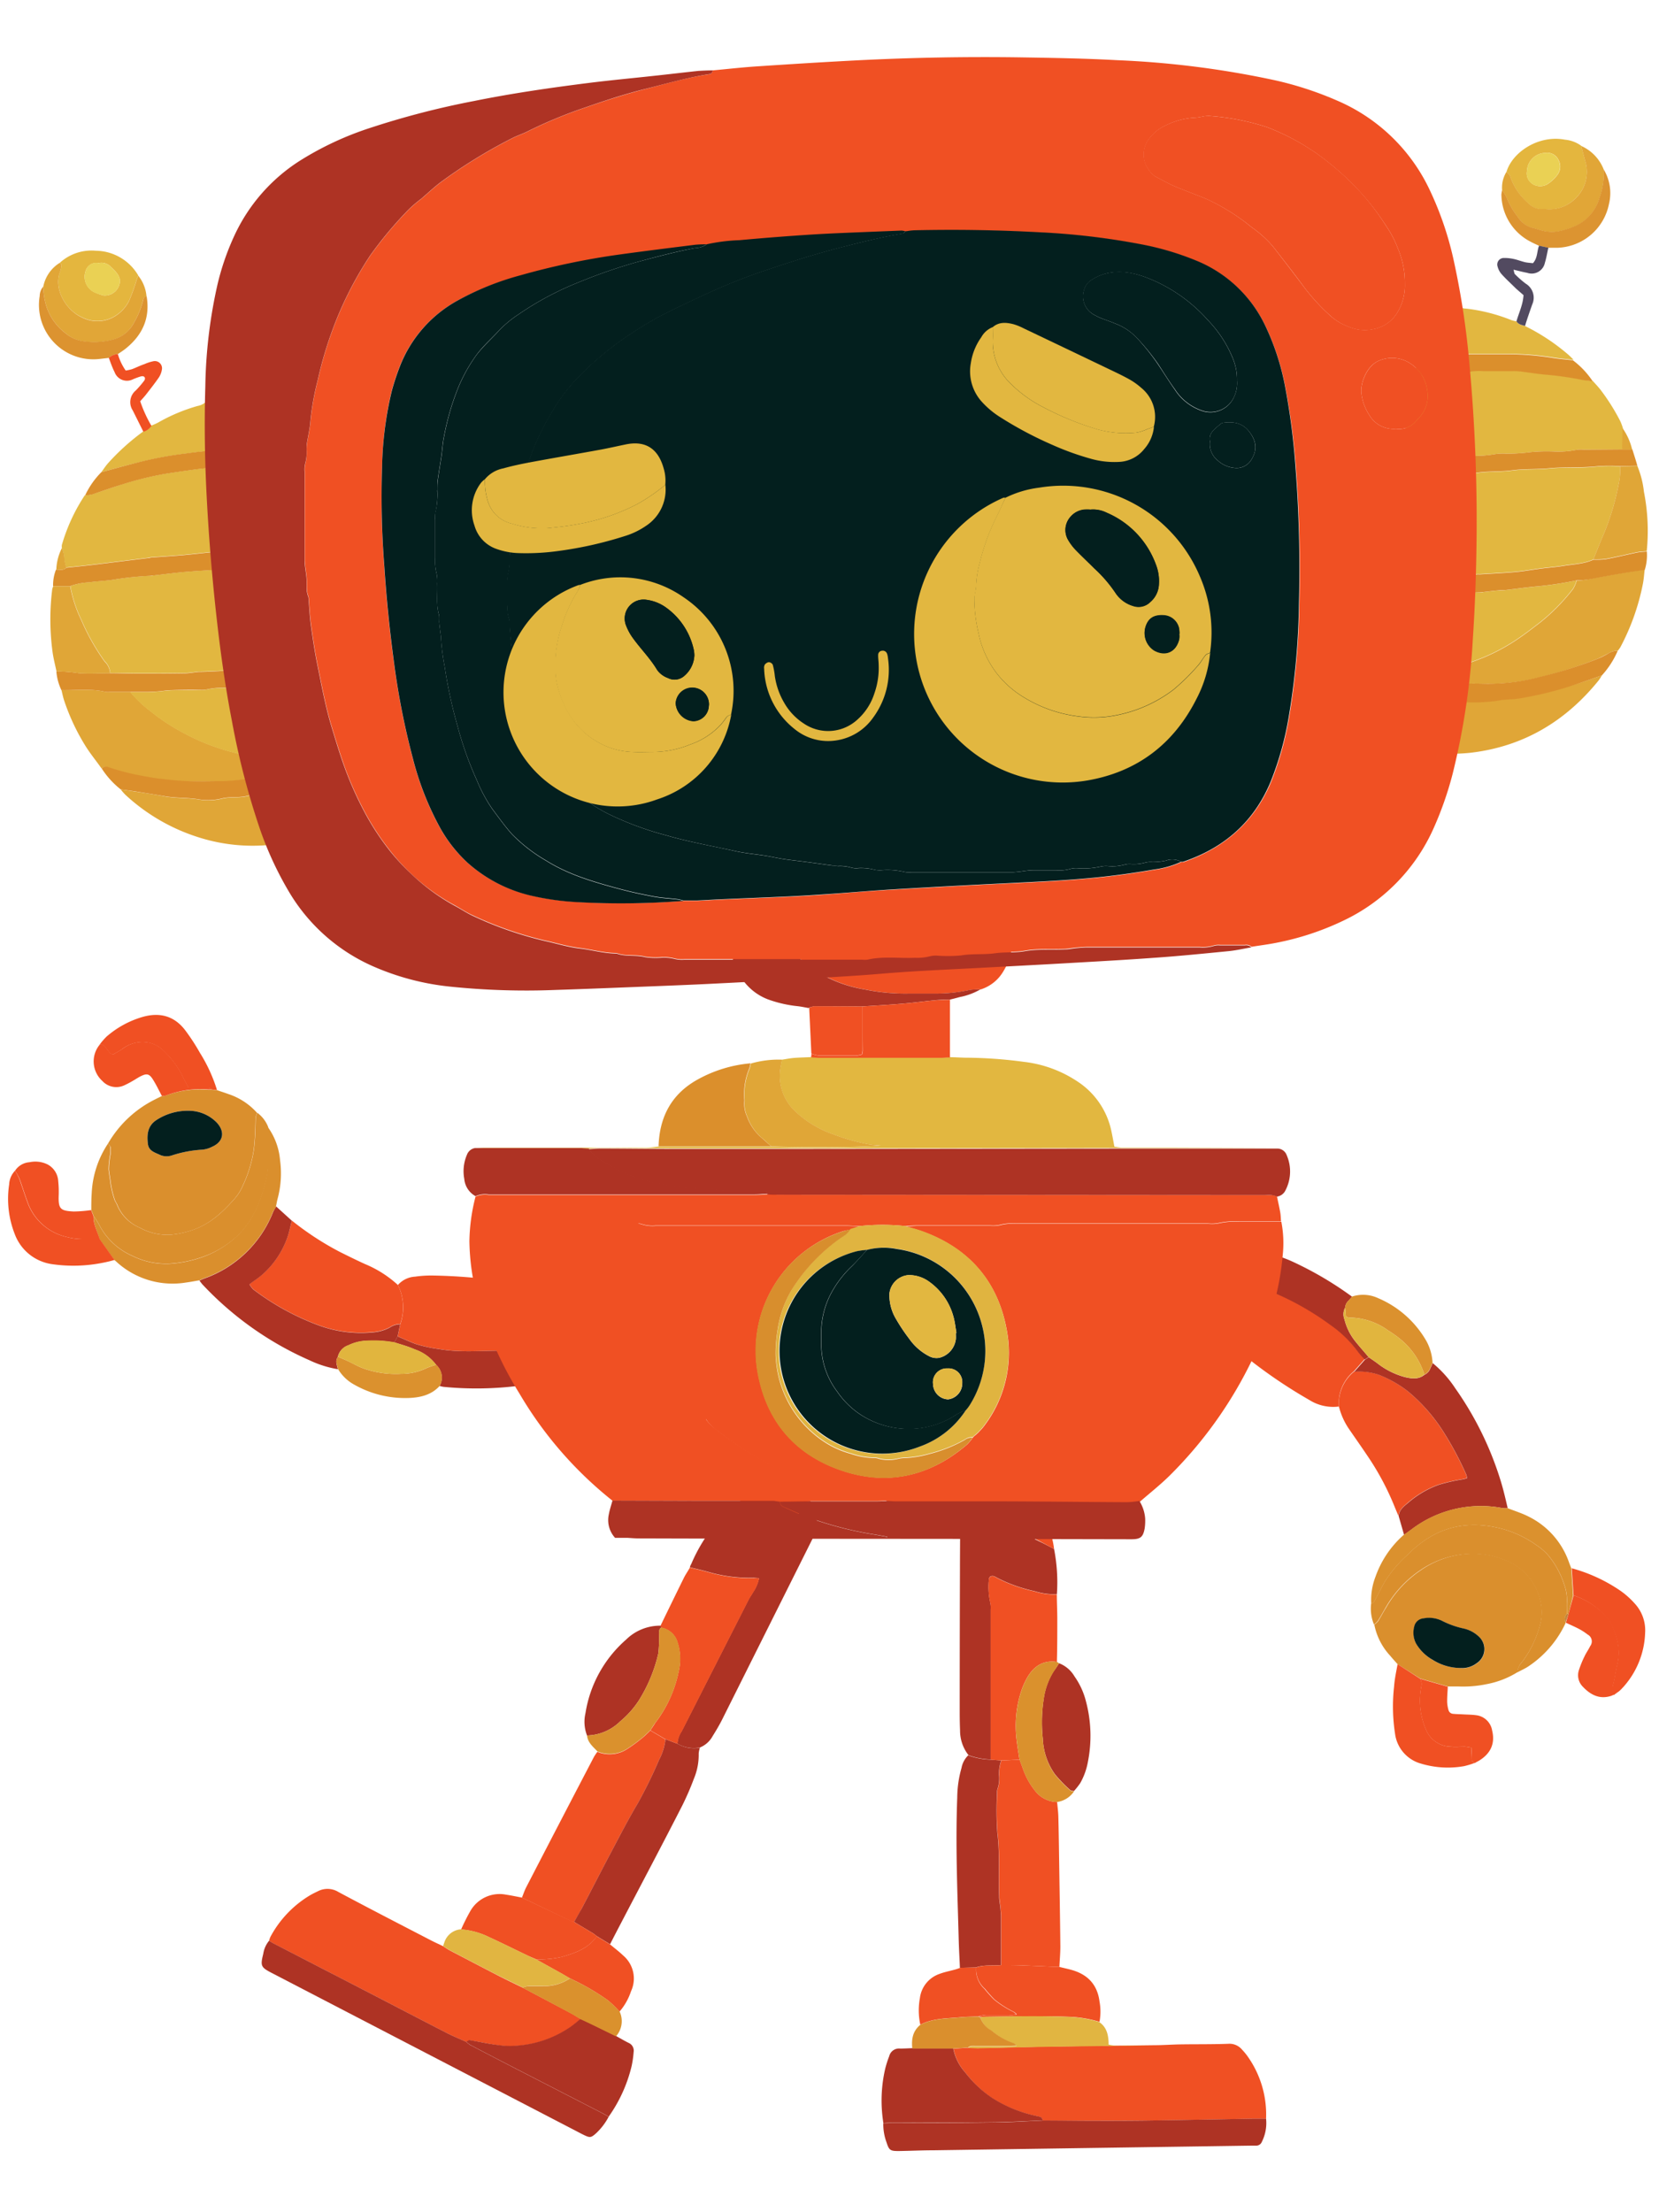 <svg id="Layer_1" data-name="Layer 1" xmlns="http://www.w3.org/2000/svg" viewBox="0 0 330 440"><defs><style>.cls-1{fill:#f05023;}.cls-2{fill:#ae3324;}.cls-3{fill:#da912d;}.cls-4{fill:#e1b541;}.cls-5{fill:#da8f2d;}.cls-6{fill:#785e65;}.cls-7{fill:#db912e;}.cls-8{fill:#031f1e;}.cls-9{fill:#e1b53e;}.cls-10{fill:#c28539;}.cls-11{fill:#e2b740;}.cls-12{fill:#db8f2c;}.cls-13{fill:#e0a637;}.cls-14{fill:#e0b440;}.cls-15{fill:#d88e2d;}.cls-16{fill:#e4b63e;}.cls-17{fill:#e1a637;}.cls-18{fill:#dc9431;}.cls-19{fill:#524a60;}.cls-20{fill:#ead154;}.cls-21{fill:#dc9330;}</style></defs><path class="cls-1" d="M229.59,406.78c1.71,0,3.41-.13,5.12-.16,3.21-.05,6.42,0,9.63-.12a3.24,3.24,0,0,1,2.71,1.15,13.72,13.72,0,0,1,.93,1.09,20,20,0,0,1,3.86,12.67c-.89,0-1.78,0-2.67,0-6.11.11-12.21.23-18.31.32-4.59.06-9.19.08-13.79.09-3.22,0-6.44,0-9.67-.06a.78.78,0,0,0-.6-.74c-.66-.15-1.33-.3-2-.47a26.69,26.69,0,0,1-7.5-3.28A22.62,22.62,0,0,1,192,412.2a9.84,9.84,0,0,1-2.34-4.73l2.94-.19c.68,0,1.37.09,2,.08,4.6-.1,9.19-.23,13.79-.31C215.46,406.94,222.52,406.87,229.59,406.78Z"/><path class="cls-2" d="M209.67,308.09a34.27,34.27,0,0,1,.56,9,13.35,13.35,0,0,1-4.45-.62,30,30,0,0,1-7.34-2.6c-.46-.24-.94-.63-1.53-.26-.06.12-.18.24-.18.36a14.22,14.22,0,0,0,.23,4.69,4.52,4.52,0,0,1,.11,1.43q0,14.92,0,29.86a13.81,13.81,0,0,1-4.41-.85,7.87,7.87,0,0,1-1.69-4.95c-.05-1.16-.07-2.33-.07-3.49q0-14.37.05-28.74c0-3.29.06-6.57,0-9.85a9,9,0,0,1,1.76-5.54l.31-.37,0,0,.38-.37,0,0,.72-.5h0l.85-.39h0l.39.14c.14,1.48.35,3,.42,4.45a2.16,2.16,0,0,0,1.2,2c1.43.79,2.85,1.6,4.3,2.36,1.75.91,3.54,1.76,5.31,2.66C207.65,307,208.66,307.54,209.67,308.09Z"/><path class="cls-1" d="M210.28,358.41c.08,1,.21,1.91.24,2.86.07,2.74.11,5.48.15,8.21.09,5.88.19,11.77.25,17.65,0,1.36-.13,2.73-.19,4.09-2.5-.1-5-.22-7.51-.31-1.35-.05-2.71-.05-4.07-.06q0-4.74,0-9.46c0-.61-.07-1.23-.12-1.84-.08-.81-.22-1.62-.26-2.43-.18-4.16.18-8.32-.35-12.5a62.9,62.9,0,0,1-.06-8,2.17,2.17,0,0,1,.09-.81,6.53,6.53,0,0,0,.29-2.84,8.07,8.07,0,0,1,.44-2.81l3.64-.17c.23.64.46,1.28.7,1.92a14.31,14.31,0,0,0,2.25,4.11A5.7,5.7,0,0,0,210.28,358.41Z"/><path class="cls-2" d="M207.4,421.75c3.23,0,6.45.06,9.67.06,4.6,0,9.2,0,13.79-.09,6.1-.09,12.2-.21,18.31-.32.89,0,1.78,0,2.67,0A8.28,8.28,0,0,1,251,426a1.19,1.19,0,0,1-1.12.76l-1.23,0-62.95.92c-2.33,0-4.66.12-7,.15-1.61,0-1.86-.17-2.35-1.71a10.38,10.38,0,0,1-.65-3.82c.82,0,1.65-.07,2.47-.07,6.59,0,13.18,0,19.77-.11,3.08,0,6.16-.23,9.24-.35Z"/><path class="cls-2" d="M199.15,350.15a8.07,8.07,0,0,0-.44,2.81,6.53,6.53,0,0,1-.29,2.84,2.17,2.17,0,0,0-.09.81,62.9,62.9,0,0,0,.06,8c.53,4.18.17,8.34.35,12.5,0,.81.18,1.62.26,2.43.05.61.12,1.23.12,1.84q0,4.73,0,9.46c-1.65.19-3.35-.11-5,.47l-3.18.09c-.07-1.78-.18-3.56-.23-5.34-.25-9.51-.67-19-.3-28.55a22.05,22.05,0,0,1,.85-5.88,4.67,4.67,0,0,1,1.33-2.5,13.81,13.81,0,0,0,4.41.85Z"/><path class="cls-1" d="M199.15,350.15l-2.09-.16q0-14.94,0-29.86a4.52,4.52,0,0,0-.11-1.43,14.22,14.22,0,0,1-.23-4.69c0-.12.12-.24.18-.36.59-.37,1.07,0,1.53.26a30,30,0,0,0,7.34,2.6,13.35,13.35,0,0,0,4.45.62c0,1.69.1,3.38.09,5.07,0,2.78,0,5.56-.08,8.34-2.72-.39-4.6.86-5.9,3.12a15.39,15.39,0,0,0-1.1,2.41,22.39,22.39,0,0,0-1,10.08c.15,1.28.37,2.55.56,3.83Z"/><path class="cls-2" d="M207.4,421.75l-.2,0c-3.08.12-6.16.31-9.24.35-6.59.08-13.18.07-19.77.11-.82,0-1.65,0-2.47.07a28.14,28.14,0,0,1,.35-10.78,20.82,20.82,0,0,1,.81-2.54,2,2,0,0,1,2.15-1.51c.82,0,1.64-.05,2.46-.08l2.64,0,5.48,0A9.84,9.84,0,0,0,192,412.2a22.62,22.62,0,0,0,5.36,5.06,26.69,26.69,0,0,0,7.5,3.28c.66.17,1.33.32,2,.47A.78.78,0,0,1,207.4,421.75Z"/><path class="cls-1" d="M194.18,391.32c1.62-.58,3.32-.28,5-.47,1.36,0,2.72,0,4.07.06,2.5.09,5,.21,7.51.31.73.18,1.46.34,2.18.53,3.29.86,5.32,2.86,5.77,6.33a11.25,11.25,0,0,1,0,4.05,24.18,24.18,0,0,0-6-1c-5.67-.19-11.35-.07-17,0-.2,0-.41.06-.61.09l-.37-.17a7.31,7.31,0,0,1,1.36-.28c1.5,0,3,0,4.5,0a4.91,4.91,0,0,0,1.67-.12,3.58,3.58,0,0,0-.52-.47,19.63,19.63,0,0,1-3.94-2.51,28.15,28.15,0,0,1-1.88-2.11A5.12,5.12,0,0,1,194.18,391.32Z"/><path class="cls-2" d="M210.66,330.81a6.09,6.09,0,0,1,3.07,2.61,14.86,14.86,0,0,1,2.29,5,26.57,26.57,0,0,1,.38,12,13.31,13.31,0,0,1-1.53,4.24,14.45,14.45,0,0,1-1.25,1.58c-.26-.07-.6-.07-.77-.24a28,28,0,0,1-3-3.1,13.11,13.11,0,0,1-2.42-7.09,30.58,30.58,0,0,1,.29-8.59,13.86,13.86,0,0,1,1.93-4.91C210,331.87,210.34,331.34,210.66,330.81Z"/><path class="cls-3" d="M210.66,330.81c-.32.53-.63,1.06-1,1.57a13.86,13.86,0,0,0-1.93,4.91,30.58,30.58,0,0,0-.29,8.59,13.11,13.11,0,0,0,2.42,7.09,28,28,0,0,0,3,3.1c.17.17.51.17.77.24a4.88,4.88,0,0,1-3.34,2.1,5.7,5.7,0,0,1-4.54-2.4,14.31,14.31,0,0,1-2.25-4.11c-.24-.64-.47-1.28-.7-1.92-.19-1.28-.41-2.55-.56-3.83a22.39,22.39,0,0,1,1-10.08,15.39,15.39,0,0,1,1.1-2.41c1.3-2.26,3.18-3.51,5.9-3.12Z"/><path class="cls-4" d="M195,401.24c.2,0,.41-.08.61-.09,5.67-.12,11.35-.24,17,0a24.18,24.18,0,0,1,6,1c1.6,1.06,1.9,2.71,1.91,4.51a9.44,9.44,0,0,0,3.11.17c.95,0,1.91,0,2.86,0h3.06c-7.08.09-14.14.16-21.21.27-4.6.08-9.19.21-13.79.31-.68,0-1.37-.05-2-.08.45-.43,1-.31,1.56-.32l7,0,1.14-.06c-.34-.29-.47-.47-.63-.51a13.74,13.74,0,0,1-4.41-2.53A4.72,4.72,0,0,1,195,401.24Z"/><path class="cls-1" d="M194.18,391.32a5.12,5.12,0,0,0,1.63,4.24,28.15,28.15,0,0,0,1.88,2.11,19.63,19.63,0,0,0,3.94,2.51,3.58,3.58,0,0,1,.52.47,4.91,4.91,0,0,1-1.67.12c-1.5,0-3,0-4.5,0a7.31,7.31,0,0,0-1.36.28c-1.22.06-2.44.06-3.65.18-2.68.26-5.43.17-7.91,1.48a13.65,13.65,0,0,1-.08-5.29,5.85,5.85,0,0,1,3.93-4.83c1-.38,2.1-.58,3.15-.88.32-.09.63-.21.94-.32Z"/><path class="cls-1" d="M209.67,308.09c-1-.55-2-1.11-3-1.63-1.77-.9-3.56-1.75-5.31-2.66-1.45-.76-2.87-1.57-4.3-2.36a2.16,2.16,0,0,1-1.2-2c-.07-1.49-.28-3-.42-4.45l4.11-.1a10.64,10.64,0,0,1,4.54,2.62A16.61,16.61,0,0,1,209.67,308.09Z"/><path class="cls-5" d="M183.06,402.73c2.48-1.31,5.23-1.22,7.91-1.48,1.21-.12,2.43-.12,3.65-.18l.37.17a4.72,4.72,0,0,0,2.2,2.6,13.74,13.74,0,0,0,4.41,2.53c.16,0,.29.22.63.51l-1.14.06-7,0c-.54,0-1.11-.11-1.56.32l-2.94.19-5.48,0-2.64,0C181.28,405.6,181.53,404,183.06,402.73Z"/><path class="cls-6" d="M199.51,294.92l-4.11.1-.39-.14A5,5,0,0,1,199.51,294.92Z"/><path class="cls-6" d="M194.17,295.26l-.72.5Z"/><path class="cls-6" d="M195,294.88l-.85.39A.71.71,0,0,1,195,294.88Z"/><path class="cls-6" d="M193,296.2l-.31.37Z"/><path class="cls-6" d="M193.41,295.79l-.38.37Z"/><path class="cls-1" d="M53.53,386a4.1,4.1,0,0,1,.26-.77A21.35,21.35,0,0,1,61.61,377c.53-.32,1.09-.58,1.64-.85a4.15,4.15,0,0,1,4.09.17c6.1,3.26,12.25,6.43,18.39,9.61.79.41,1.6.77,2.41,1.16.46.29.9.61,1.38.86q4.73,2.48,9.46,4.93c1.64.84,3.3,1.64,5,2.46,3.15,1.67,6.3,3.33,9.44,5,.72.38,1.41.83,2.11,1.24-.63.51-1.24,1.05-1.9,1.53a21.48,21.48,0,0,1-10.86,3.81,15,15,0,0,1-3.48-.1c-1.94-.27-3.86-.71-5.8-1-.21,0-.46.22-.69.33-1.3-.59-2.63-1.13-3.9-1.78-5.3-2.72-10.57-5.48-15.85-8.21l-18.6-9.59C54.1,386.38,53.82,386.19,53.53,386Z"/><path class="cls-2" d="M161.17,298.59a3.27,3.27,0,0,1,1.16,2.33,8.57,8.57,0,0,1-.64,5q-9,18-18,36c-.58,1.16-1.25,2.29-1.94,3.39a5,5,0,0,1-2.56,2.27,6.39,6.39,0,0,1-4.44-.77,4.74,4.74,0,0,1,.85-2.5q6.65-13.09,13.31-26.18c.24-.49.59-.92.84-1.4a7.63,7.63,0,0,0,1.22-2.84c-.42,0-.76-.07-1.1-.07a30.1,30.1,0,0,1-9.09-1.2c-1.18-.33-2.38-.6-3.57-.89l.14-.39.18-.34a32.73,32.73,0,0,1,3.84-6.67l.37-.47.22-.33h9.88a21.21,21.21,0,0,0,4.49-.36,2.72,2.72,0,0,0,1.95-1.28c.53-.88,1.14-1.71,1.69-2.58A1.38,1.38,0,0,1,161.17,298.59Z"/><path class="cls-1" d="M103.82,377.43c.28-.69.52-1.42.86-2.08q6.72-13,13.47-25.92a11.33,11.33,0,0,1,.67-1,6.4,6.4,0,0,0,6.08-.65,31,31,0,0,0,2.8-2.06c.59-.47,1.11-1,1.66-1.53l3,1.76a11.35,11.35,0,0,1-1.26,4.08,94.51,94.51,0,0,1-4.23,8.64c-1.92,3.22-3.63,6.56-5.39,9.88-1.95,3.68-3.84,7.39-5.78,11.08-.47.9-1,1.78-1.52,2.66a2.57,2.57,0,0,1-.4-.08Z"/><path class="cls-2" d="M53.53,386c.29.18.57.37.87.53L73,396.13c5.28,2.73,10.55,5.49,15.85,8.21,1.27.65,2.6,1.19,3.9,1.78a5.82,5.82,0,0,0,.79.62q4.18,2.19,8.38,4.36l17.9,9.21c.42.22.83.47,1.25.71a12.35,12.35,0,0,1-2.48,3.26c-1,.9-1.22.94-2.36.4-.62-.3-1.22-.62-1.83-.94L54.13,392.45c-2.24-1.16-2.37-1.4-1.76-3.86A5.27,5.27,0,0,1,53.53,386Z"/><path class="cls-2" d="M114.19,382.26c.51-.88,1-1.76,1.52-2.66,1.94-3.69,3.83-7.4,5.78-11.08,1.76-3.32,3.47-6.66,5.39-9.88a94.51,94.51,0,0,0,4.23-8.64,11.35,11.35,0,0,0,1.26-4.08l2.42.91a6.39,6.39,0,0,0,4.44.77,4.9,4.9,0,0,0-.25,1.17,12.23,12.23,0,0,1-.95,5,55.84,55.84,0,0,1-2.28,5.27c-4,7.84-8.15,15.65-12.23,23.47q-1.09,2.08-2.17,4.19l-2.61-1.59c-.27-.2-.51-.42-.79-.59Z"/><path class="cls-1" d="M134.79,346.83l-2.42-.91-3-1.76c.34-.51.67-1,1-1.52A25,25,0,0,0,135,332.43a10.58,10.58,0,0,0-.21-5.69,4.1,4.1,0,0,0-3.28-3,1.42,1.42,0,0,0-.14-.36q2.32-4.79,4.67-9.56c.27-.55.62-1.06.93-1.59l.27-.45h0c1.19.29,2.39.56,3.57.89a30.1,30.1,0,0,0,9.09,1.2c.34,0,.68,0,1.1.07a7.63,7.63,0,0,1-1.22,2.84c-.25.48-.6.91-.84,1.4q-6.67,13.08-13.31,26.18A4.74,4.74,0,0,0,134.79,346.83Z"/><path class="cls-2" d="M121.07,421c-.42-.24-.83-.49-1.25-.71l-17.9-9.21q-4.2-2.16-8.38-4.36a5.82,5.82,0,0,1-.79-.62c.23-.11.48-.36.69-.33,1.94.33,3.86.77,5.8,1a15,15,0,0,0,3.48.1,21.48,21.48,0,0,0,10.86-3.81c.66-.48,1.27-1,1.9-1.53.91.43,1.82.85,2.72,1.29l4.32,2.12c.84.46,1.66.95,2.52,1.38a1.68,1.68,0,0,1,1,1.82,20.31,20.31,0,0,1-.41,2.83A29.1,29.1,0,0,1,121.07,421Z"/><path class="cls-1" d="M114.19,382.26l3.76,2.26c.28.17.52.39.79.59-1.71,2.46-4.35,3.34-7,4.12a21,21,0,0,1-5.06.48c-.56-.24-1.13-.47-1.68-.73-2.59-1.24-5.16-2.52-7.77-3.72a15.07,15.07,0,0,0-5.51-1.5,39.67,39.67,0,0,1,1.82-3.63,6.69,6.69,0,0,1,7.12-3.29c1.07.16,2.13.39,3.2.59l10,4.75A2.57,2.57,0,0,0,114.19,382.26Z"/><path class="cls-2" d="M131.4,323.34a1.42,1.42,0,0,1,.14.36c-.55.38-.42.95-.44,1.49a26.38,26.38,0,0,1-.15,3.67,30.2,30.2,0,0,1-3.9,9.39,18.65,18.65,0,0,1-3.67,4.11,9.72,9.72,0,0,1-6.61,2.82,7.51,7.51,0,0,1-.31-4.44,24.47,24.47,0,0,1,8.07-14.62A9.64,9.64,0,0,1,131.4,323.34Z"/><path class="cls-3" d="M116.77,345.18a9.72,9.72,0,0,0,6.61-2.82,18.65,18.65,0,0,0,3.67-4.11,30.2,30.2,0,0,0,3.9-9.39,26.38,26.38,0,0,0,.15-3.67c0-.54-.11-1.11.44-1.49a4.1,4.1,0,0,1,3.28,3,10.58,10.58,0,0,1,.21,5.69,25,25,0,0,1-4.64,10.21c-.36.49-.69,1-1,1.52-.55.51-1.07,1.06-1.66,1.53a31,31,0,0,1-2.8,2.06,6.4,6.4,0,0,1-6.08.65C118,347.44,116.9,346.6,116.77,345.18Z"/><path class="cls-1" d="M106.64,389.71a21,21,0,0,0,5.06-.48c2.69-.78,5.33-1.66,7-4.12l2.61,1.59c.88.74,1.82,1.44,2.65,2.24a6,6,0,0,1,1.56,7.11,11.87,11.87,0,0,1-2.29,4.05,20.68,20.68,0,0,0-2.33-2.26,47.41,47.41,0,0,0-7.57-4.37c-.65-.37-1.28-.76-1.93-1.12Z"/><path class="cls-4" d="M106.64,389.71l4.8,2.64c.65.36,1.28.75,1.93,1.12A9.09,9.09,0,0,1,108,395c-1,0-1.92,0-2.88,0a5.22,5.22,0,0,0-1.14.31c-1.65-.82-3.31-1.62-5-2.46q-4.74-2.44-9.46-4.93c-.48-.25-.92-.57-1.38-.86.09-.25.16-.51.26-.76a3.75,3.75,0,0,1,3.28-2.57,15.07,15.07,0,0,1,5.51,1.5c2.61,1.2,5.18,2.48,7.77,3.72C105.51,389.24,106.08,389.47,106.64,389.71Z"/><path class="cls-1" d="M161.17,298.59a1.38,1.38,0,0,0-1.16.73c-.55.87-1.16,1.7-1.69,2.58a2.72,2.72,0,0,1-1.95,1.28,21.21,21.21,0,0,1-4.49.36H142a16.54,16.54,0,0,1,12.1-7.31,8.22,8.22,0,0,1,6.58,1.72A3.79,3.79,0,0,1,161.17,298.59Z"/><path class="cls-3" d="M103.93,395.34a5.22,5.22,0,0,1,1.14-.31c1,0,1.92,0,2.88,0a9.09,9.09,0,0,0,5.42-1.54,47.41,47.41,0,0,1,7.57,4.37,20.68,20.68,0,0,1,2.33,2.26,4.56,4.56,0,0,1-.74,4.9l-4.33-2.12c-.9-.44-1.81-.86-2.72-1.29-.7-.41-1.39-.86-2.11-1.24C110.23,398.67,107.08,397,103.93,395.34Z"/><path class="cls-1" d="M141.78,303.88l-.37.47Z"/><path class="cls-1" d="M137.57,311l-.18.34Z"/><path class="cls-1" d="M137.27,311.74l-.27.45Z"/><path class="cls-5" d="M21.49,227.44a22.22,22.22,0,0,1,9.43-8.81c.42-.22.85-.42,1.28-.63a3.35,3.35,0,0,0,.79-.1,19,19,0,0,1,8.35-1.15c.27,0,.54,0,.81,0l1,.07c.77.27,1.54.51,2.3.79a13.14,13.14,0,0,1,5.71,3.76,3.15,3.15,0,0,0-.33.93c-.05,2.12-.1,4.22-.36,6.34a25.55,25.55,0,0,1-2.2,7.21,9.68,9.68,0,0,1-1.63,2.59c-2.23,2.53-4.65,4.82-7.91,6.06A18.57,18.57,0,0,1,34,245.58a11.35,11.35,0,0,1-6.13-1.37,8.38,8.38,0,0,1-4.52-4.54c-.14-.38-.42-.72-.53-1.11a18.77,18.77,0,0,1-.77-3.17c-.1-.95-.3-1.89-.38-2.82a17.44,17.44,0,0,1,.33-3,6.3,6.3,0,0,0,0-1.44C21.88,227.86,21.64,227.66,21.49,227.44Zm16.33-6.51a11.42,11.42,0,0,0-6.76,1.88c-1.73,1.16-1.87,2.94-1.63,4.78.19,1.4,1.49,1.68,2.52,2.17a3.28,3.28,0,0,0,2.21.06,23.74,23.74,0,0,1,6-1.15,5.29,5.29,0,0,0,2-.57c2.27-1,2.67-2.94,1-4.78A7.8,7.8,0,0,0,37.82,220.93Z"/><path class="cls-1" d="M79.15,255.58a4.89,4.89,0,0,1,3.41-1.66,22.78,22.78,0,0,1,3.69-.22,109,109,0,0,1,12.88,1,24.16,24.16,0,0,1,5.16,1.33,11.17,11.17,0,0,1,5.41,4.22,9.42,9.42,0,0,1,1.71,6.8l-3,.43-3.23.47a36.17,36.17,0,0,1-5.24.69c-4.23,0-8.47.42-12.68-.34a27.22,27.22,0,0,1-4.57-1c-1.21-.45-2.39-1-3.58-1.51.17-.81.34-1.62.52-2.43A10,10,0,0,0,79.15,255.58Z"/><path class="cls-1" d="M79.15,255.58a10,10,0,0,1,.46,7.76,3.74,3.74,0,0,0-2.12.68,8.79,8.79,0,0,1-3.33.93,24.33,24.33,0,0,1-10.9-1.42,50.48,50.48,0,0,1-12.9-7.11,5,5,0,0,1-.75-1c.92-.69,1.78-1.25,2.55-1.91a17.69,17.69,0,0,0,5.07-7.6c.35-1,.55-2.09.83-3.14a58.16,58.16,0,0,0,9.58,6.25c1.65.82,3.3,1.64,5,2.41A22.28,22.28,0,0,1,79.15,255.58Z"/><path class="cls-2" d="M58.06,242.8c-.28,1-.48,2.12-.83,3.14a17.69,17.69,0,0,1-5.07,7.6c-.77.66-1.63,1.22-2.55,1.91a5,5,0,0,0,.75,1,50.48,50.48,0,0,0,12.9,7.11A24.33,24.33,0,0,0,74.16,265a8.79,8.79,0,0,0,3.33-.93,3.74,3.74,0,0,1,2.12-.68c-.18.81-.35,1.62-.52,2.43-.22.4-.44.8-.65,1.2a23.26,23.26,0,0,0-5.46-.34,9,9,0,0,0-3.71.91,3.11,3.11,0,0,0-2.07,2.31c-.59.82-.14,1.62,0,2.43a21.42,21.42,0,0,1-5.64-1.78,65,65,0,0,1-21.26-15.05c-.23-.25-.42-.53-.63-.8.32-.14.63-.28.94-.4a22.92,22.92,0,0,0,13.66-13.1c.18-.43.43-.84.65-1.25Z"/><path class="cls-5" d="M21.49,227.44c.15.22.39.42.43.66a6.3,6.3,0,0,1,0,1.44,17.44,17.44,0,0,0-.33,3c.08.93.28,1.87.38,2.82a18.77,18.77,0,0,0,.77,3.17c.11.39.39.73.53,1.11a8.38,8.38,0,0,0,4.52,4.54A11.35,11.35,0,0,0,34,245.58a18.57,18.57,0,0,0,4.77-1.11c3.26-1.24,5.68-3.53,7.91-6.06a9.68,9.68,0,0,0,1.63-2.59,25.55,25.55,0,0,0,2.2-7.21c.26-2.12.31-4.22.36-6.34a3.15,3.15,0,0,1,.33-.93,6.41,6.41,0,0,1,2.15,2.83c0,2.47,0,4.94,0,7.41a11.19,11.19,0,0,1-.13,1.83,28,28,0,0,1-1.5,5.32,19.09,19.09,0,0,1-4,6.61A19.74,19.74,0,0,1,40.28,250a24.31,24.31,0,0,1-6.4,1.32,15,15,0,0,1-7.55-1.55,13.46,13.46,0,0,1-6.61-6.2,16.9,16.9,0,0,0-1.09-1.7l-.47-1.23c0-1.09,0-2.18.08-3.27A19.39,19.39,0,0,1,21.49,227.44Z"/><path class="cls-5" d="M18.63,241.9a16.9,16.9,0,0,1,1.09,1.7,13.46,13.46,0,0,0,6.61,6.2,15,15,0,0,0,7.55,1.55,24.31,24.31,0,0,0,6.4-1.32,19.74,19.74,0,0,0,7.37-4.69,19.09,19.09,0,0,0,4-6.61,28,28,0,0,0,1.5-5.32,11.19,11.19,0,0,0,.13-1.83c0-2.47,0-4.94,0-7.41a13.12,13.12,0,0,1,2.43,6.62,19.48,19.48,0,0,1-.51,7.71c-.12.46-.19.93-.29,1.4s-.47.82-.65,1.25a22.92,22.92,0,0,1-13.66,13.1c-.31.12-.62.26-.94.4-.87.14-1.74.32-2.61.43a16.51,16.51,0,0,1-14-4.22,4,4,0,0,0-.32-.26l-2.94-4.16C19.38,244.94,18.55,243.54,18.63,241.9Z"/><path class="cls-2" d="M78.44,267c.21-.4.43-.8.65-1.2,1.19.51,2.37,1.06,3.58,1.51a27.22,27.22,0,0,0,4.57,1c4.21.76,8.45.32,12.68.34a36.17,36.17,0,0,0,5.24-.69l3.23-.47,3-.43a8.29,8.29,0,0,1-5.3,7.79,10.5,10.5,0,0,1-2.75.76,67.56,67.56,0,0,1-15.11.23,5.62,5.62,0,0,1-.79-.18,3.37,3.37,0,0,0-.69-4.19,8.81,8.81,0,0,0-4.26-3.08C81.2,267.8,79.8,267.43,78.44,267Z"/><path class="cls-1" d="M19.83,246.44l2.94,4.16a24.23,24.23,0,0,1-2.38.57,29.59,29.59,0,0,1-10,.27,9.31,9.31,0,0,1-7.46-6,19.18,19.18,0,0,1-1.11-9.86A4.19,4.19,0,0,1,3,232.84a13.39,13.39,0,0,1,.83,1.59c.54,1.47,1,3,1.54,4.43A10.8,10.8,0,0,0,13.15,246a12.61,12.61,0,0,0,3.62.44C17.79,246.4,18.81,246.44,19.83,246.44Z"/><path class="cls-1" d="M43.16,216.79l-1-.07c-.37-.41-.86-.34-1.34-.35l-3.33,0c-.39-.74-.74-1.4-1.08-2.06a17.76,17.76,0,0,0-4-5.43,5.75,5.75,0,0,0-3.07-1.53,6.52,6.52,0,0,0-4.86,1.18c-.64.49-1.38.85-2,1.22-.3-.12-.46-.14-.54-.23a10.67,10.67,0,0,1-.89-1.12,1.44,1.44,0,0,0-1.19-.69,13.84,13.84,0,0,1,1.32-1.52,19,19,0,0,1,7.12-3.91c3.45-1,6.37-.24,8.56,2.66a40.9,40.9,0,0,1,2.9,4.45A31.31,31.31,0,0,1,43.16,216.79Z"/><path class="cls-1" d="M19.89,207.68a1.44,1.44,0,0,1,1.19.69,10.67,10.67,0,0,0,.89,1.12c.08.09.24.11.54.23.59-.37,1.33-.73,2-1.22a6.52,6.52,0,0,1,4.86-1.18,5.75,5.75,0,0,1,3.07,1.53,17.76,17.76,0,0,1,4,5.43c.34.66.69,1.32,1.08,2.06l3.33,0c.48,0,1-.06,1.34.35-.27,0-.54,0-.81,0A19,19,0,0,0,33,217.9a3.35,3.35,0,0,1-.79.1c-.61-1.14-1.16-2.32-1.86-3.4s-1.23-1.08-2.28-.58c-.55.26-1.06.62-1.59.92a18.36,18.36,0,0,1-1.81.95,3.76,3.76,0,0,1-4.32-.9,5.24,5.24,0,0,1-.78-6.87l.33-.44Z"/><path class="cls-1" d="M19.83,246.44c-1,0-2,0-3.06,0a12.61,12.61,0,0,1-3.62-.44,10.8,10.8,0,0,1-7.74-7.15c-.56-1.46-1-3-1.54-4.43A13.39,13.39,0,0,0,3,232.84a3.74,3.74,0,0,1,2.87-1.68,5.5,5.5,0,0,1,3.59.44,4,4,0,0,1,2.12,3.3,20.82,20.82,0,0,1,.09,3.06c-.06,2.54.41,2.87,3,3a26.89,26.89,0,0,0,3.46-.28l.47,1.23C18.55,243.54,19.38,244.94,19.83,246.44Z"/><path class="cls-7" d="M86.77,271.46a3.37,3.37,0,0,1,.69,4.19c-1.66,1.82-3.86,2.32-6.16,2.4a20.43,20.43,0,0,1-10.85-2.66,8.44,8.44,0,0,1-3.22-3.11c-.17-.81-.62-1.61,0-2.43.61.27,1.24.52,1.85.81,1,.46,1.92,1,2.92,1.4a19.07,19.07,0,0,0,7.78,1.19,11.5,11.5,0,0,0,5.1-1.15A14,14,0,0,1,86.77,271.46Z"/><path class="cls-1" d="M19.89,207.68l-.33.44Z"/><path class="cls-8" d="M37.82,220.93a7.8,7.8,0,0,1,5.34,2.39c1.66,1.84,1.26,3.8-1,4.78a5.29,5.29,0,0,1-2,.57,23.74,23.74,0,0,0-6,1.15,3.28,3.28,0,0,1-2.21-.06c-1-.49-2.33-.77-2.52-2.17-.24-1.84-.1-3.62,1.63-4.78A11.42,11.42,0,0,1,37.82,220.93Z"/><path class="cls-9" d="M86.77,271.46a14,14,0,0,0-1.92.64,11.5,11.5,0,0,1-5.1,1.15A19.07,19.07,0,0,1,72,272.06c-1-.41-2-.94-2.92-1.4-.61-.29-1.24-.54-1.85-.81a3.11,3.11,0,0,1,2.07-2.31,9,9,0,0,1,3.71-.91,23.26,23.26,0,0,1,5.46.34c1.36.46,2.76.83,4.07,1.41A8.81,8.81,0,0,1,86.77,271.46Z"/><path class="cls-5" d="M278,331c-.48-.55-1-1.1-1.46-1.67a12.65,12.65,0,0,1-3.17-6.21,3.48,3.48,0,0,0,.75-.67c.55-.86,1-1.77,1.56-2.65a22.37,22.37,0,0,1,6.89-7.46A18.48,18.48,0,0,1,293.16,309a16.34,16.34,0,0,1,6.37,1.34,10.57,10.57,0,0,1,3.32,2,11.25,11.25,0,0,1,3.63,6.28,9.14,9.14,0,0,1,0,4,20.72,20.72,0,0,1-3.83,8.08,3,3,0,0,0-.77,1.87,17.77,17.77,0,0,1-6.07,2.38,23,23,0,0,1-5.73.48l-2.06,0-5.53-1.58Zm12.58.79a4.72,4.72,0,0,0,3.17-.95,3.35,3.35,0,0,0,.62-5.13,6.39,6.39,0,0,0-3.17-1.77,17.59,17.59,0,0,1-4.41-1.58,5.91,5.91,0,0,0-3.6-.45,2.07,2.07,0,0,0-1.86,1.68,4.65,4.65,0,0,0,.4,3.38,8.87,8.87,0,0,0,3.33,3.22A10.5,10.5,0,0,0,290.55,331.76Z"/><path class="cls-1" d="M266.33,279.75a8.89,8.89,0,0,1-5.9-1.31A98.5,98.5,0,0,1,248,270a18.61,18.61,0,0,1-4.31-4.67,10,10,0,0,1,.27-12,4.1,4.1,0,0,1,.79.16l7.37,3a55.53,55.53,0,0,1,12.48,6.91,23.2,23.2,0,0,1,5.53,5.39,13.55,13.55,0,0,0,1.35,1.5l-2.14,2.42A8.21,8.21,0,0,0,266.33,279.75Z"/><path class="cls-1" d="M266.33,279.75a8.21,8.21,0,0,1,3-6.93,12.2,12.2,0,0,1,4.86.58,23.06,23.06,0,0,1,5.85,3.32,34.39,34.39,0,0,1,6.78,7.62,64.76,64.76,0,0,1,4.84,9,2.62,2.62,0,0,1,.09.66c-.29.07-.54.15-.79.2a34.51,34.51,0,0,0-4.78,1.08,19.15,19.15,0,0,0-6,3.49c-.86.75-1.88,1.44-2,2.76-.31-.75-.63-1.49-.93-2.24a53.65,53.65,0,0,0-5.35-9.89c-1.14-1.7-2.32-3.37-3.48-5.06A13.8,13.8,0,0,1,266.33,279.75Z"/><path class="cls-2" d="M278.22,301.56c.09-1.32,1.11-2,2-2.76a19.15,19.15,0,0,1,6-3.49,34.51,34.51,0,0,1,4.78-1.08c.25-.05.5-.13.79-.2a2.62,2.62,0,0,0-.09-.66,64.76,64.76,0,0,0-4.84-9,34.39,34.39,0,0,0-6.78-7.62,23.06,23.06,0,0,0-5.85-3.32,12.2,12.2,0,0,0-4.86-.58l2.14-2.42.76-.48c.55.39,1.11.76,1.65,1.16a15.29,15.29,0,0,0,5.58,2.8c1.32.3,2.67.5,3.86-.48a2.17,2.17,0,0,0,1.15-1.26c.17-.35.32-.7.48-1.05a22.31,22.31,0,0,1,4.48,5,65,65,0,0,1,9,18.29c.57,1.82,1,3.7,1.43,5.55a5.78,5.78,0,0,1-1,0,22.79,22.79,0,0,0-18.11,4.23l-1.5,1.08Z"/><path class="cls-5" d="M301.84,332.62a3,3,0,0,1,.77-1.87,20.72,20.72,0,0,0,3.83-8.08,9.14,9.14,0,0,0,0-4,11.25,11.25,0,0,0-3.63-6.28,10.57,10.57,0,0,0-3.32-2,16.34,16.34,0,0,0-6.37-1.34,18.48,18.48,0,0,0-10.62,3.27,22.37,22.37,0,0,0-6.89,7.46c-.52.88-1,1.79-1.56,2.65a3.48,3.48,0,0,1-.75.67,8.29,8.29,0,0,1-.56-4.15c.57-.1.69-.62.91-1,.59-1.09,1.14-2.19,1.73-3.26a25.45,25.45,0,0,1,4.62-5.47,22.7,22.7,0,0,1,3.61-3c4.64-3.08,9.66-3.53,14.91-2.22a21.73,21.73,0,0,1,7.2,3.39,11.4,11.4,0,0,1,2.28,2,17.72,17.72,0,0,1,3.12,5.72,8.94,8.94,0,0,1,.56,3.42c-.07.82,0,1.64,0,2.46a1.46,1.46,0,0,0-.24,1.69v.09a20.93,20.93,0,0,1-7.31,8.59C303.43,331.85,302.61,332.2,301.84,332.62Z"/><path class="cls-7" d="M311.7,321c0-.82-.05-1.64,0-2.46a8.94,8.94,0,0,0-.56-3.42,17.72,17.72,0,0,0-3.12-5.72,11.4,11.4,0,0,0-2.28-2,21.73,21.73,0,0,0-7.2-3.39c-5.25-1.31-10.27-.86-14.91,2.22a22.7,22.7,0,0,0-3.61,3,25.45,25.45,0,0,0-4.62,5.47c-.59,1.07-1.14,2.17-1.73,3.26-.22.4-.34.92-.91,1a12.79,12.79,0,0,1,.85-5.37,19.82,19.82,0,0,1,5.64-8.33l1.5-1.08a22.79,22.79,0,0,1,18.11-4.23,5.78,5.78,0,0,0,1,0c1.39.56,2.84,1,4.18,1.68a16,16,0,0,1,8,8.95c.16.45.34.9.51,1.34l.36,5.39L312,321Z"/><path class="cls-2" d="M272.24,269.92l-.76.48a13.55,13.55,0,0,1-1.35-1.5,23.2,23.2,0,0,0-5.53-5.39,55.53,55.53,0,0,0-12.48-6.91l-7.37-3a4.1,4.1,0,0,0-.79-.16,8.44,8.44,0,0,1,9.34-3.87,22.84,22.84,0,0,1,3.84,1.38,68.94,68.94,0,0,1,11.8,6.95c-.22.25-.43.52-.66.77a2.11,2.11,0,0,0-.72,1.42,2.82,2.82,0,0,0-.12,2.36,11.24,11.24,0,0,0,2.05,4.21C270.36,267.76,271.32,268.83,272.24,269.92Z"/><path class="cls-1" d="M278,331l4.48,2.89a2,2,0,0,1,.25,1.55,14.36,14.36,0,0,0,1,8.74,5.43,5.43,0,0,0,4.83,3.22c.94.1,1.91,0,2.86,0a9.14,9.14,0,0,1,1.28.21c0,.81.06,1.55.07,2.29a.73.73,0,0,0,.59.73,16.79,16.79,0,0,1-2.13.65,18.48,18.48,0,0,1-8.52-.49,7.12,7.12,0,0,1-5.22-6,35.66,35.66,0,0,1-.18-9.4C277.41,333.93,277.74,332.45,278,331Z"/><path class="cls-1" d="M313,317.31l-.36-5.39a32,32,0,0,1,9.61,4.42,16.48,16.48,0,0,1,2.9,2.57,7.83,7.83,0,0,1,2.09,5.83,16.93,16.93,0,0,1-4.32,10.78v0c-.13.14-.27.28-.4.43v0l-.42.4,0,0-.49.35-.38.05c-.68-.43-.54-1.09-.39-1.66.36-1.39.53-2.81.87-4.18.71-2.94-.12-5.52-1.33-8.08a2.82,2.82,0,0,0-.31-.53A15,15,0,0,0,313,317.31Z"/><path class="cls-1" d="M313,317.31a15,15,0,0,1,7.13,4.93,2.82,2.82,0,0,1,.31.53c1.21,2.56,2,5.14,1.33,8.08-.34,1.37-.51,2.79-.87,4.18-.15.57-.29,1.23.39,1.65,0,.1,0,.19-.07.29l-.09.12-.15,0-.46.2c-2.33.77-4.14-.19-5.67-1.81a3.22,3.22,0,0,1-.8-3.24,20.45,20.45,0,0,1,1.15-2.83c.32-.68.77-1.3,1.11-2a1.54,1.54,0,0,0-.51-2.31,11.38,11.38,0,0,0-1.71-1.11c-.85-.45-1.73-.82-2.59-1.23v-.09L312,321Z"/><path class="cls-1" d="M293.34,350.63a.73.73,0,0,1-.59-.73c0-.74,0-1.48-.07-2.29a9.14,9.14,0,0,0-1.28-.21c-.95,0-1.92.07-2.86,0a5.43,5.43,0,0,1-4.83-3.22,14.36,14.36,0,0,1-1-8.74,2,2,0,0,0-.25-1.55l5.53,1.58c-.05,1-.14,2-.13,3.06a6.78,6.78,0,0,0,.27,1.6,1,1,0,0,0,.88.74c.68.07,1.36.07,2,.11.88.05,1.77.05,2.64.17a3.65,3.65,0,0,1,3.16,3.06c.62,2.56-.28,4.57-2.64,6l-.63.34-.1.09Z"/><path class="cls-7" d="M267.56,260.07a2.11,2.11,0,0,1,.72-1.42c.23-.25.44-.52.66-.77a7.09,7.09,0,0,1,5.2.32,20.08,20.08,0,0,1,9.62,8.58,10.16,10.16,0,0,1,1.2,4.31c-.16.35-.31.7-.48,1.05a2.17,2.17,0,0,1-1.15,1.26,14.9,14.9,0,0,0-4.6-6.9,23,23,0,0,0-2.66-1.91,13.15,13.15,0,0,0-7.66-2.52,2.37,2.37,0,0,1-.68-.22C267.68,261.27,267.62,260.67,267.56,260.07Z"/><path class="cls-1" d="M321.18,337c0-.1.05-.19.07-.29l.38,0Z"/><path class="cls-1" d="M320.48,337.27l.46-.2Z"/><path class="cls-1" d="M293.57,350.56l.63-.34Z"/><path class="cls-1" d="M322.89,335.5v0Z"/><path class="cls-1" d="M322.5,335.91v0Z"/><path class="cls-1" d="M322.12,336.29l0,0Z"/><path class="cls-8" d="M290.55,331.76a10.5,10.5,0,0,1-5.52-1.6,8.87,8.87,0,0,1-3.33-3.22,4.65,4.65,0,0,1-.4-3.38,2.07,2.07,0,0,1,1.86-1.68,5.91,5.91,0,0,1,3.6.45,17.59,17.59,0,0,0,4.41,1.58,6.39,6.39,0,0,1,3.17,1.77,3.35,3.35,0,0,1-.62,5.13A4.72,4.72,0,0,1,290.55,331.76Z"/><path class="cls-9" d="M267.56,260.07c.06.6.12,1.2.17,1.78a2.37,2.37,0,0,0,.68.22,13.15,13.15,0,0,1,7.66,2.52,23,23,0,0,1,2.66,1.91,14.9,14.9,0,0,1,4.6,6.9c-1.19,1-2.54.78-3.86.48a15.29,15.29,0,0,1-5.58-2.8c-.54-.4-1.1-.77-1.65-1.16-.92-1.09-1.88-2.16-2.75-3.28a11.24,11.24,0,0,1-2.05-4.21A2.82,2.82,0,0,1,267.56,260.07Z"/><path class="cls-10" d="M312,321l-.57,1.68a1.46,1.46,0,0,1,.24-1.69Z"/><path class="cls-1" d="M135.38,258.51c-.4-.81-.81-1.62-1.21-2.44a25.22,25.22,0,0,0-4.92-6.29,2.23,2.23,0,0,0-1.71-1.51,7.85,7.85,0,0,0-1-1,12.64,12.64,0,0,0-7.74-2.85c.08-.32.16-.63.27-1H127a1.56,1.56,0,0,1,.61.08,6.83,6.83,0,0,0,2.84.31h37.85c.89,0,1.78.07,2.67.11l-1.83.68a10.82,10.82,0,0,0-1.4.27,24.91,24.91,0,0,0-17,28.11c1.72,9.53,7.3,16.23,16.49,19.42s17.72,1.28,25.15-5.1a9.74,9.74,0,0,0,1.15-1.4h0l.45-.45,0,.05.6-.54c.37-.41.77-.79,1.09-1.22a24,24,0,0,0,4.72-18.43c-1.57-10-7.29-16.91-16.92-20.38-1.09-.39-2.22-.67-3.33-1,.81,0,1.63-.13,2.45-.13,4.8,0,9.6,0,14.4,0a6.6,6.6,0,0,0,1.84-.09,10.35,10.35,0,0,1,3.45-.31l38.05,0a7.37,7.37,0,0,0,2.05-.07,14.62,14.62,0,0,1,4.27-.32c2.75,0,5.49,0,8.23,0a22.5,22.5,0,0,1,.28,6.55,54.43,54.43,0,0,1-5,18.55,83.42,83.42,0,0,1-17.54,25.42c-1.85,1.82-3.91,3.44-5.87,5.15a20.06,20.06,0,0,1-2.42.25c-9,0-18.09-.12-27.13-.17-6.3,0-12.6,0-18.91,0-.54,0-1.09-.05-1.64-.07a4.22,4.22,0,0,0-.89-.41c-1.73-.35-3.48-.62-5.2-1a102.52,102.52,0,0,1-11.76-3.52,57.71,57.71,0,0,1-8.88-4.22,73.72,73.72,0,0,1-7.25-5,7.62,7.62,0,0,1-2.37-2.52c0-.77.06-1.54.1-2.31a2.65,2.65,0,0,0,.2-2.17,24.38,24.38,0,0,0-.46-5.72,7.74,7.74,0,0,0-.91-3.32c-.1-.53.09-1.15-.44-1.55"/><path class="cls-1" d="M171,243.86c-.89,0-1.78-.11-2.67-.11H130.43a6.83,6.83,0,0,1-2.84-.31,1.56,1.56,0,0,0-.61-.08h-7.87c-.11.41-.19.72-.27,1a6.64,6.64,0,0,0-4.62,2.52,6.77,6.77,0,0,0-1.91,3,12.88,12.88,0,0,0-1,5.32,3.2,3.2,0,0,0-.1,2.52c0,.67.09,1.34.14,2a28.67,28.67,0,0,0,1.36,7c.21.57.17,1.26.72,1.68a4.64,4.64,0,0,0,.12,1,34.28,34.28,0,0,0,3.6,7.65,3.35,3.35,0,0,0,1.17,1.67,2.18,2.18,0,0,0,.18.58,27.39,27.39,0,0,0,5.63,6.42l2.11,1.6a10.3,10.3,0,0,0,4.44,1.94,6.56,6.56,0,0,0,5.26-.95,7.89,7.89,0,0,0,3.57-5.44l.64-1.05a7.62,7.62,0,0,0,2.37,2.52,73.72,73.72,0,0,0,7.25,5,57.71,57.71,0,0,0,8.88,4.22,102.52,102.52,0,0,0,11.76,3.52c1.72.4,3.47.67,5.2,1a4.22,4.22,0,0,1,.89.41c-.75,0-1.5.07-2.25.07H160.91c-1.92,0-3.84,0-5.75.06-.41,0-.82-.09-1.23-.09H137.67l-15.84-.05a77,77,0,0,1-18.51-21.32,73.82,73.82,0,0,1-8.12-18.13,46,46,0,0,1-1.83-12.16A37.54,37.54,0,0,1,94.59,238a4.63,4.63,0,0,1,2.6-.34h53c.82,0,1.64-.08,2.46-.11s1.37.06,2.05.06l96.66.07c.55,0,1.1,0,1.65,0a4.26,4.26,0,0,1,1,.3c.22,1.05.46,2.1.65,3.16.1.59.11,1.2.16,1.8-2.74,0-5.48,0-8.23,0a14.62,14.62,0,0,0-4.27.32,7.37,7.37,0,0,1-2.05.07l-38.05,0a10.35,10.35,0,0,0-3.45.31,6.6,6.6,0,0,1-1.84.09c-4.8,0-9.6,0-14.4,0-.82,0-1.64.08-2.45.13A43.35,43.35,0,0,0,171,243.86Z"/><path class="cls-2" d="M254,238a4.26,4.26,0,0,0-1-.3c-.55-.05-1.1,0-1.65,0l-96.66-.07c-.68,0-1.37,0-2.05-.06a.8.8,0,0,0-.64-.72,8.61,8.61,0,0,0-1,0c-3.28-.13-6.57.3-9.83-.41a3.1,3.1,0,0,0-.61,0,40.86,40.86,0,0,1-8.54-.81,30.41,30.41,0,0,1-10.4-3.59c-1.63-1-3.41-1.8-4.51-3.47.75-.05,1.5-.13,2.25-.13,4.73,0,9.47.07,14.21.08q11.32,0,22.65,0l66.94-.07q15.56,0,31.1,0a2,2,0,0,1,1.68,1.3,8.13,8.13,0,0,1-.24,7A2.2,2.2,0,0,1,254,238Z"/><path class="cls-11" d="M254.27,228.33q-15.54,0-31.1,0l-66.94.07q-11.32,0-22.65,0c-4.74,0-9.48-.06-14.21-.08-.75,0-1.5.08-2.25.13s-1.37-.12-2.05-.12H94.49c.69,0,1.37-.06,2.05-.06l32.07,0c.81,0,1.62-.15,2.43-.23h6.15l16.21,0c6.79.25,19.85.15,21.77-.24a23,23,0,0,1-2.34-.19,40.35,40.35,0,0,1-7.1-2,20.94,20.94,0,0,1-7.66-4.66,9.64,9.64,0,0,1-2.94-7.77c.07-.81.26-1.61.4-2.41.79-.12,1.57-.28,2.36-.35,1.14-.09,2.28-.11,3.41-.17.54,0,1.09.1,1.63.1l24.15,0c.61,0,1.22-.05,1.84-.08,1,0,2.05.08,3.08.1a89.59,89.59,0,0,1,11.69.83,24.2,24.2,0,0,1,11.37,4.41,15.58,15.58,0,0,1,6,9.31c.22,1,.39,2,.61,3.15.52.06,1,.17,1.56.18h10.91Z"/><path class="cls-2" d="M155.16,298.67c1.91,0,3.83-.06,5.75-.06h13.38c.75,0,1.5-.05,2.25-.07.55,0,1.1.07,1.64.07,6.31,0,12.61,0,18.91,0,9,0,18.09.13,27.13.17a20.06,20.06,0,0,0,2.42-.25,7.6,7.6,0,0,1,1.15,3.48,10.65,10.65,0,0,1-.1,2c-.32,1.73-.85,2.14-2.66,2.14l-39.13-.08q-29.44,0-58.9-.09c-.75,0-1.5-.09-2.25-.14H175l1.23,0a.62.62,0,0,0,.19-.07.41.41,0,0,0,.08-.12c-1.07-.19-2.12-.39-3.19-.56a70,70,0,0,1-12.65-3.35c-1.61-.59-3.15-1.35-4.71-2A1.11,1.11,0,0,1,155.16,298.67Z"/><path class="cls-1" d="M156.07,186.84c1.38-.35,2.76-.78,4.16-1.05a99.79,99.79,0,0,1,24.15-1.7,45.37,45.37,0,0,1,12.87,2.54l2.06.69a7.81,7.81,0,0,0,.25-1.27c0-1.78-.08-3.56-.1-5.34a7.46,7.46,0,0,1,.14-1.83,1,1,0,0,1,.76-.51,1.24,1.24,0,0,1,.78.54,1.8,1.8,0,0,1,.17.79,39.41,39.41,0,0,1,0,8.41,12.15,12.15,0,0,1-1.8,5.2,8,8,0,0,1-4.42,3.48,12.57,12.57,0,0,0-2,.08,32.11,32.11,0,0,1-7.31.74c-1.57,0-3.15,0-4.72,0a40,40,0,0,1-8.94-.8,26.34,26.34,0,0,1-9.17-3.32A19.34,19.34,0,0,1,156.07,186.84Z"/><path class="cls-2" d="M94.49,228.34h20.58c.68,0,1.37.08,2.05.12,1.1,1.67,2.88,2.5,4.51,3.47a30.41,30.41,0,0,0,10.4,3.59,40.86,40.86,0,0,0,8.54.81,3.1,3.1,0,0,1,.61,0c3.26.71,6.55.28,9.83.41a8.61,8.61,0,0,1,1,0,.8.8,0,0,1,.64.72c-.82,0-1.64.11-2.46.11h-53a4.63,4.63,0,0,0-2.6.34,4.34,4.34,0,0,1-2.24-3.44,8.27,8.27,0,0,1,.53-4.79A2.08,2.08,0,0,1,94.49,228.34Z"/><path class="cls-2" d="M155.16,298.67a1.11,1.11,0,0,0,.77,1.1c1.56.69,3.1,1.45,4.71,2a70,70,0,0,0,12.65,3.35c1.07.17,2.12.37,3.19.56a.41.41,0,0,1-.08.12.62.62,0,0,1-.19.07l-1.23,0H122.35a5.22,5.22,0,0,1-1.25-4.65c.17-.94.48-1.84.73-2.76l15.84.05h16.26C154.34,298.58,154.75,298.64,155.16,298.67Z"/><path class="cls-2" d="M156.07,186.84a19.34,19.34,0,0,0,6.8,6.65,26.34,26.34,0,0,0,9.17,3.32,40,40,0,0,0,8.94.8c1.57,0,3.15,0,4.72,0a32.11,32.11,0,0,0,7.31-.74,12.57,12.57,0,0,1,2-.08,13.14,13.14,0,0,1-4.15,1.53c-.65.19-1.31.35-2,.52-1,0-2.05,0-3.07.13-2.11.2-4.21.49-6.31.66-2.66.23-5.32.37-8,.55-3.22,0-6.44-.05-9.66,0a3.26,3.26,0,0,0-1,.31c-.73-.13-1.47-.29-2.21-.37a24.66,24.66,0,0,1-5.8-1.33,10.93,10.93,0,0,1-5.66-4.83,18.1,18.1,0,0,1-2.11-6.56c-.13-.81.09-1.19.61-1.34s1,.15,1.23,1,.42,1.7.67,2.7l1.58-.72A21.67,21.67,0,0,1,156.07,186.84Z"/><path class="cls-12" d="M153.4,228l-16.21,0H131c.17-5.85,2.57-10.42,7.79-13.3a26.37,26.37,0,0,1,10.51-3.21c-.09.32-.13.66-.25,1a13.18,13.18,0,0,0-1,6.17,2.8,2.8,0,0,1,0,.41,5.94,5.94,0,0,0,.54,3,9.84,9.84,0,0,0,2.64,4C152,226.73,152.7,227.39,153.4,228Z"/><path class="cls-1" d="M171.58,200.18c2.66-.18,5.32-.32,8-.55,2.1-.17,4.2-.46,6.31-.66,1-.09,2-.09,3.07-.13,0,3.83,0,7.65,0,11.48-.62,0-1.23.09-1.84.08l-24.15,0c-.54,0-1.09-.06-1.63-.1l.09-.72a6.3,6.3,0,0,0,1.55.39c2.46,0,4.92,0,7.38,0a6,6,0,0,0,1.12-.24,4.58,4.58,0,0,0,.14-.71C171.59,206.06,171.58,203.12,171.58,200.18Z"/><path class="cls-13" d="M153.4,228c-.7-.63-1.38-1.29-2.11-1.89a9.84,9.84,0,0,1-2.64-4,5.94,5.94,0,0,1-.54-3,2.8,2.8,0,0,0,0-.41,13.18,13.18,0,0,1,1-6.17c.12-.31.16-.65.25-1a19.89,19.89,0,0,1,6.19-.77c-.14.8-.33,1.6-.4,2.41a9.64,9.64,0,0,0,2.94,7.77,20.94,20.94,0,0,0,7.66,4.66,40.35,40.35,0,0,0,7.1,2,23,23,0,0,0,2.34.19C173.25,228.17,160.19,228.27,153.4,228Z"/><path class="cls-1" d="M171.58,200.18c0,2.94,0,5.88,0,8.81a4.58,4.58,0,0,1-.14.71,6,6,0,0,1-1.12.24c-2.46,0-4.92,0-7.38,0a6.3,6.3,0,0,1-1.55-.39q-.21-4.55-.43-9.1a3.26,3.26,0,0,1,1-.31C165.14,200.13,168.36,200.16,171.58,200.18Z"/><path class="cls-14" d="M171,243.86a43.35,43.35,0,0,1,9.11,0c1.11.33,2.24.61,3.33,1,9.63,3.47,15.35,10.33,16.92,20.38a24,24,0,0,1-4.72,18.43c-.32.43-.72.81-1.09,1.22l-.6.54,0-.05-.45.45h0a2.24,2.24,0,0,0-1.54.45,28.11,28.11,0,0,1-7,2.79,21.23,21.23,0,0,1-4.82.82,6.06,6.06,0,0,0-1.42.16,7.88,7.88,0,0,1-3.86,0,2.48,2.48,0,0,0-.8-.16,15,15,0,0,1-4.82-.85,18.22,18.22,0,0,1-5-2.2,21.51,21.51,0,0,1-9.92-17.66,29.58,29.58,0,0,1,.41-4.88,21.57,21.57,0,0,1,2.8-7.87,35.66,35.66,0,0,1,9.32-10c.81-.58,1.82-1,2.31-2Zm1.52,4.73a16.81,16.81,0,0,0-2,.27A20.45,20.45,0,1,0,183,287.7a18.14,18.14,0,0,0,9.16-7.29,8.56,8.56,0,0,0,.75-1,20.26,20.26,0,0,0,2.45-15.79,20.43,20.43,0,0,0-17-15.24A13.17,13.17,0,0,0,172.47,248.59Z"/><path class="cls-15" d="M169.12,244.54c-.49,1-1.5,1.38-2.31,2a35.66,35.66,0,0,0-9.32,10,21.57,21.57,0,0,0-2.8,7.87,29.58,29.58,0,0,0-.41,4.88,21.51,21.51,0,0,0,9.92,17.66,18.22,18.22,0,0,0,5,2.2,15,15,0,0,0,4.82.85,2.48,2.48,0,0,1,.8.16,7.88,7.88,0,0,0,3.86,0,6.06,6.06,0,0,1,1.42-.16,21.23,21.23,0,0,0,4.82-.82,28.11,28.11,0,0,0,7-2.79,2.24,2.24,0,0,1,1.54-.45,9.74,9.74,0,0,1-1.15,1.4c-7.43,6.38-15.89,8.32-25.15,5.1s-14.77-9.89-16.49-19.42a24.91,24.91,0,0,1,17-28.11A10.82,10.82,0,0,1,169.12,244.54Z"/><path class="cls-8" d="M172.47,248.59a13.17,13.17,0,0,1,5.89-.17,20.43,20.43,0,0,1,17,15.24,20.26,20.26,0,0,1-2.45,15.79,8.56,8.56,0,0,1-.75,1,16.33,16.33,0,0,0-1.84.87,17.19,17.19,0,0,1-7.63,2.8A17.59,17.59,0,0,1,171,281.23a17,17,0,0,1-4.47-4.48,15.56,15.56,0,0,1-3.14-8.95c0-1.1,0-2.2,0-3.29a16.72,16.72,0,0,1,2.45-8.16,20.86,20.86,0,0,1,3.59-4.47C170.47,250.84,171.45,249.69,172.47,248.59Zm17.66,16.52.12,0c-.19-1.07-.3-2.16-.59-3.2a12.54,12.54,0,0,0-5.13-7.18,6.76,6.76,0,0,0-3.85-1.11,4.15,4.15,0,0,0-3.76,3.66,9.22,9.22,0,0,0,1.32,5.08,35.45,35.45,0,0,0,2.61,3.91,10.9,10.9,0,0,0,4.16,3.57,3.12,3.12,0,0,0,1.8.23,4.36,4.36,0,0,0,3.32-3.71C190.17,265.93,190.13,265.52,190.13,265.11Zm-4.53,10.22a3.1,3.1,0,0,0,3,3,3.2,3.2,0,0,0,2.81-3.21,2.72,2.72,0,0,0-2.91-2.94A2.76,2.76,0,0,0,185.6,275.33Z"/><path class="cls-8" d="M172.47,248.59c-1,1.1-2,2.25-3.08,3.29a20.86,20.86,0,0,0-3.59,4.47,16.72,16.72,0,0,0-2.45,8.16c0,1.09,0,2.19,0,3.29a15.56,15.56,0,0,0,3.14,8.95,17,17,0,0,0,4.47,4.48,17.59,17.59,0,0,0,11.73,2.85,17.19,17.19,0,0,0,7.63-2.8,16.33,16.33,0,0,1,1.84-.87A18.14,18.14,0,0,1,183,287.7a20.45,20.45,0,1,1-12.56-38.84A16.81,16.81,0,0,1,172.47,248.59Z"/><path class="cls-11" d="M190.13,265.11c0,.41,0,.82,0,1.23a4.36,4.36,0,0,1-3.32,3.71,3.12,3.12,0,0,1-1.8-.23,10.9,10.9,0,0,1-4.16-3.57,35.45,35.45,0,0,1-2.61-3.91,9.22,9.22,0,0,1-1.32-5.08,4.15,4.15,0,0,1,3.76-3.66,6.76,6.76,0,0,1,3.85,1.11,12.54,12.54,0,0,1,5.13,7.18c.29,1,.4,2.13.59,3.2Z"/><path class="cls-11" d="M185.6,275.33a2.76,2.76,0,0,1,2.88-3.17,2.72,2.72,0,0,1,2.91,2.94,3.2,3.2,0,0,1-2.81,3.21A3.1,3.1,0,0,1,185.6,275.33Z"/><path class="cls-11" d="M279.31,115.45c-.19-1.77-.51-3.53-.54-5.3-.07-5.22,0-10.44,0-15.65a7.48,7.48,0,0,1,.25-1.4,1.88,1.88,0,0,0,2.17,1.69,40.2,40.2,0,0,0,4.92-.14,39.81,39.81,0,0,1,5.1-.33,9.86,9.86,0,0,0,1.64-.07c2.62-.58,5.3-.31,7.94-.66,2.42-.33,4.89-.16,7.35-.4,3.25-.32,6.55,0,9.82-.43a34.27,34.27,0,0,1,4.3,0,12.74,12.74,0,0,1-.35,3.84,49.75,49.75,0,0,1-3.2,10.32c-.61,1.44-1.18,2.89-1.76,4.34-1.9.87-4,.91-6,1.24-1.41.23-2.83.33-4.25.51-1.75.22-3.49.54-5.25.7-2.37.22-4.75.32-7.13.47a3,3,0,0,0-.61,0,17.56,17.56,0,0,1-4.68.37,6.17,6.17,0,0,0-1.43,0,18.93,18.93,0,0,1-5.09.34A10.6,10.6,0,0,0,279.31,115.45Z"/><path class="cls-11" d="M316.85,75.79c.49.55,1,1.08,1.46,1.66a41.59,41.59,0,0,1,4,6.34,11.38,11.38,0,0,1,.49,1.31c0,1.43,0,2.85-.08,4.28l-7.61.06a6.38,6.38,0,0,0-1.64.06,18.21,18.21,0,0,1-4.29.31,33.67,33.67,0,0,0-4.72.12,37.37,37.37,0,0,1-4.71.31,11.2,11.2,0,0,0-2.25.07,23.83,23.83,0,0,1-4.91.35,9.65,9.65,0,0,0-1.43.07c-3,.55-6,.31-9,.69a5.9,5.9,0,0,0-3.07.94c.16-2.24.2-4.5.49-6.72.42-3.25,1-6.47,1.55-9.7a11.31,11.31,0,0,1,.41-1.37l9.85-.48a1.34,1.34,0,0,0,.4-.06,9.75,9.75,0,0,1,3.27-.29h6a11.48,11.48,0,0,1,1.44.07c1.9.23,3.79.56,5.69.69a65.5,65.5,0,0,1,6.69,1C315.5,75.65,316.18,75.71,316.85,75.79Z"/><path class="cls-13" d="M327.15,113.28c-.11.94-.17,1.89-.35,2.82a45.51,45.51,0,0,1-4.49,12.64,4.72,4.72,0,0,1-.48.65,3.59,3.59,0,0,0-1.93.59c-.67.33-1.33.7-2,1a85.59,85.59,0,0,1-11.47,3.69A40.11,40.11,0,0,1,295.49,136c-2.45-.1-4.92,0-7.38,0a12.29,12.29,0,0,1-3.86-.32,5.2,5.2,0,0,0-1.63,0c-.11-.42-.21-.84-.32-1.27a44.1,44.1,0,0,0,7.92-1.89c.77-.29,1.56-.52,2.34-.78a37.93,37.93,0,0,0,9-4.4c1.71-1.13,3.32-2.39,4.94-3.63a39.51,39.51,0,0,0,6.42-6.57,6.7,6.7,0,0,0,.71-1.66A17,17,0,0,0,317,115c2.11-.42,4.24-.78,6.36-1.14C324.62,113.63,325.89,113.47,327.15,113.28Z"/><path class="cls-11" d="M313.6,115.43a6.7,6.7,0,0,1-.71,1.66,39.51,39.51,0,0,1-6.42,6.57c-1.62,1.24-3.23,2.5-4.94,3.63a37.93,37.93,0,0,1-9,4.4c-.78.26-1.57.49-2.34.78a44.1,44.1,0,0,1-7.92,1.89,36.88,36.88,0,0,1-1-3.71c-.64-3.75-1.19-7.51-1.76-11.27a4.42,4.42,0,0,1,0-.81,8.9,8.9,0,0,0,2.25,0,18.48,18.48,0,0,1,3.47-.29c3.08-.14,6.15-.3,9.22-.46.21,0,.41,0,.61-.06.95-.11,1.9-.22,2.85-.31.48-.05,1,0,1.44-.07,2.1-.24,4.19-.54,6.29-.73A69.87,69.87,0,0,0,313.6,115.43Z"/><path class="cls-13" d="M318.62,134.35a7.83,7.83,0,0,1-.64,1c-6.59,8.15-15,13.15-25.46,14.37a35.26,35.26,0,0,1-11.85-.76,6.35,6.35,0,0,1-1.35-.47,1.54,1.54,0,0,1-.87-1.7,1.6,1.6,0,0,1,1.6-1.33,6.94,6.94,0,0,1,1.42.2c1,.18,2,.41,3,.55a10.54,10.54,0,0,0,1.59,0c.16-.83-.33-1.39-.58-2a24.17,24.17,0,0,1-1.83-5l3.91,0a4.52,4.52,0,0,1,1.43.12,7,7,0,0,0,2.64.27,33.71,33.71,0,0,0,6.34-.33c1.32-.28,2.71-.2,4.07-.41a70.55,70.55,0,0,0,9.95-2.36C314.24,135.9,316.42,135.1,318.62,134.35Z"/><path class="cls-11" d="M282.33,71.28a23.48,23.48,0,0,1,2.26-6.77,4.53,4.53,0,0,0,.61-1.28c.14-2,1.93-2.27,3.22-3a1.29,1.29,0,0,1,1.49.44,2.34,2.34,0,0,0,1.64.7,34.94,34.94,0,0,1,9.11,2.31,7.94,7.94,0,0,0,1,.24c.38.65,1.07.74,1.7.93A40.76,40.76,0,0,1,312,70.58a11.71,11.71,0,0,1,1,1c-1.22-.14-2.44-.24-3.65-.42a57.49,57.49,0,0,0-9.36-.78c-2.73,0-5.47,0-8.21,0-.54,0-1.09.05-1.63.1-.95.08-1.9.2-2.85.28-.68.06-1.36,0-2,.11C284.22,71,283.28,71.17,282.33,71.28Z"/><path class="cls-12" d="M313.6,115.43a69.87,69.87,0,0,1-7.89,1.2c-2.1.19-4.19.49-6.29.73-.48.06-1,0-1.44.07-1,.09-1.9.2-2.85.31-.2,0-.4.05-.61.06-3.07.16-6.14.32-9.22.46a18.48,18.48,0,0,0-3.47.29,8.9,8.9,0,0,1-2.25,0l-.27-3.13a10.91,10.91,0,0,1,3.22-.47,18.93,18.93,0,0,0,5.09-.34,6.17,6.17,0,0,1,1.43,0,17.56,17.56,0,0,0,4.68-.37,3,3,0,0,1,.61,0c2.38-.15,4.76-.25,7.13-.47,1.76-.16,3.5-.48,5.25-.7,1.42-.18,2.84-.28,4.25-.51,2-.33,4.07-.37,6-1.24a15.4,15.4,0,0,0,2.45-.09c2.06-.39,4.1-.89,6.16-1.32.66-.13,1.34-.15,2-.22a9.86,9.86,0,0,1-.41,3.66c-1.26.19-2.53.35-3.79.57-2.12.36-4.25.72-6.36,1.14A17,17,0,0,1,313.6,115.43Z"/><path class="cls-12" d="M279.07,92.36a5.9,5.9,0,0,1,3.07-.94c3-.38,6-.14,9-.69a9.65,9.65,0,0,1,1.43-.07,23.83,23.83,0,0,0,4.91-.35,11.2,11.2,0,0,1,2.25-.07,37.37,37.37,0,0,0,4.71-.31,33.67,33.67,0,0,1,4.72-.12,18.21,18.21,0,0,0,4.29-.31,6.38,6.38,0,0,1,1.64-.06l7.61-.06,2,0c.34,1.09.69,2.17,1,3.25l-3.44.08a34.27,34.27,0,0,0-4.3,0c-3.27.4-6.57.11-9.82.43-2.46.24-4.93.07-7.35.4-2.64.35-5.32.08-7.94.66a9.86,9.86,0,0,1-1.64.07,39.81,39.81,0,0,0-5.1.33,40.2,40.2,0,0,1-4.92.14A1.88,1.88,0,0,1,279,93.1Z"/><path class="cls-16" d="M299.67,34.16c1.15-3.86,6.33-7.38,11.61-6.38a6.53,6.53,0,0,1,3.23,1.2c.3,1.11.59,2.23.91,3.34A7.35,7.35,0,0,1,312.78,40a7.19,7.19,0,0,1-5.35,1.61,3.11,3.11,0,0,0-.61,0,3.64,3.64,0,0,1-2.77-1.13,12,12,0,0,1-3.64-5.36C300.31,34.73,299.93,34.47,299.67,34.16Zm4.07-.11a2.5,2.5,0,0,0,.58,2.09,2.8,2.8,0,0,0,3.57.44,7.48,7.48,0,0,0,1.8-1.66,2.75,2.75,0,0,0,.34-3.07,2.48,2.48,0,0,0-2.67-1.44A3.75,3.75,0,0,0,303.74,34.05Z"/><path class="cls-12" d="M318.62,134.35c-2.2.75-4.38,1.55-6.6,2.24a70.55,70.55,0,0,1-9.95,2.36c-1.36.21-2.75.13-4.07.41a33.71,33.71,0,0,1-6.34.33,7,7,0,0,1-2.64-.27,4.52,4.52,0,0,0-1.43-.12l-3.91,0c-.35-1.21-.71-2.42-1.06-3.63a5.2,5.2,0,0,1,1.63,0,12.29,12.29,0,0,0,3.86.32c2.46,0,4.93-.07,7.38,0a40.11,40.11,0,0,0,10.91-1.38A85.59,85.59,0,0,0,317.87,131c.7-.27,1.36-.64,2-1a3.59,3.59,0,0,1,1.93-.59A17.39,17.39,0,0,1,318.62,134.35Z"/><path class="cls-13" d="M322.25,92.75l3.44-.08A18.62,18.62,0,0,1,327,97.8a40.06,40.06,0,0,1,.56,11.82c-.67.07-1.35.09-2,.22-2.06.43-4.1.93-6.16,1.32a15.4,15.4,0,0,1-2.45.09c.58-1.45,1.15-2.9,1.76-4.34a49.75,49.75,0,0,0,3.2-10.32A12.74,12.74,0,0,0,322.25,92.75Z"/><path class="cls-17" d="M299.67,34.16c.26.31.64.57.74.92a12,12,0,0,0,3.64,5.36,3.64,3.64,0,0,0,2.77,1.13,3.11,3.11,0,0,1,.61,0A7.19,7.19,0,0,0,312.78,40a7.35,7.35,0,0,0,2.64-7.64c-.32-1.11-.61-2.23-.91-3.34a8.49,8.49,0,0,1,4.5,4.71,14.25,14.25,0,0,1-.84,5.65,8.69,8.69,0,0,1-4.08,5.22,14.6,14.6,0,0,1-4.45,1.49,7.4,7.4,0,0,1-2.25-.06c-.8-.13-1.57-.46-2.37-.64a5,5,0,0,1-3.11-2.23,14.77,14.77,0,0,1-2.16-3.71,7.49,7.49,0,0,0-.95-1.56A6,6,0,0,1,299.67,34.16Z"/><path class="cls-12" d="M282.33,71.28c.95-.11,1.89-.24,2.84-.33.68-.06,1.36,0,2-.11,1-.08,1.9-.2,2.85-.28.54,0,1.09-.1,1.63-.1,2.74,0,5.48,0,8.21,0a57.49,57.49,0,0,1,9.36.78c1.21.18,2.43.28,3.65.42a16.8,16.8,0,0,1,3.94,4.17c-.67-.08-1.35-.14-2-.25a65.5,65.5,0,0,0-6.69-1c-1.9-.13-3.79-.46-5.69-.69a11.48,11.48,0,0,0-1.44-.07h-6a9.75,9.75,0,0,0-3.27.29,1.34,1.34,0,0,1-.4.06l-9.85.48A8.35,8.35,0,0,1,282.33,71.28Z"/><path class="cls-18" d="M298.8,37.85a7.49,7.49,0,0,1,.95,1.56,14.77,14.77,0,0,0,2.16,3.71A5,5,0,0,0,305,45.35c.8.18,1.57.51,2.37.64a7.4,7.4,0,0,0,2.25.06,14.6,14.6,0,0,0,4.45-1.49,8.69,8.69,0,0,0,4.08-5.22,14.25,14.25,0,0,0,.84-5.65,9.07,9.07,0,0,1,1.06,6.87,10.82,10.82,0,0,1-10.24,8.72c-.61,0-1.23,0-1.84,0l-1.85-.4c-.55-.27-1.11-.5-1.65-.8a10.67,10.67,0,0,1-5.82-9.42A4.59,4.59,0,0,1,298.8,37.85Z"/><path class="cls-19" d="M306.14,48.87l1.85.4c-.23,1-.38,2-.69,3a2.68,2.68,0,0,1-3.49,2c-.85-.16-1.69-.38-2.75-.63.14.46.14.76.29.9a19.36,19.36,0,0,0,2.16,1.89,3.25,3.25,0,0,1,1.27,4.13c-.49,1.41-1,2.84-1.43,4.27-.63-.19-1.32-.28-1.7-.93.48-1.69,1.29-3.3,1.4-5.2-.5-.44-1-.86-1.52-1.33-1-1-2-1.89-2.89-2.9a3.62,3.62,0,0,1-.74-1.43,1.3,1.3,0,0,1,1.24-1.73,8.61,8.61,0,0,1,2,.21c.74.16,1.44.44,2.17.62.52.12,1.06.14,1.61.21C305.88,51.32,305.69,50,306.14,48.87Z"/><path class="cls-13" d="M324.66,89.42l-2,0c0-1.43.06-2.85.08-4.28A12.28,12.28,0,0,1,324.66,89.42Z"/><path class="cls-20" d="M303.74,34.05a3.75,3.75,0,0,1,3.62-3.64A2.48,2.48,0,0,1,310,31.85a2.75,2.75,0,0,1-.34,3.07,7.48,7.48,0,0,1-1.8,1.66,2.8,2.8,0,0,1-3.57-.44A2.5,2.5,0,0,1,303.74,34.05Z"/><path class="cls-11" d="M56.88,110.44c.2.72.43,1.43.58,2.16a127.39,127.39,0,0,1,2.4,18.46c0,.41,0,.81,0,1.22-1.3,0-2.62-.07-3.91.08-3,.37-6,.58-9,.83-2.32.19-4.64.33-7,.39-.13,0-.27,0-.41,0-1,.11-2,.28-3,.3-3,.05-6,.05-9.06.05-1.86,0-3.71-.06-5.56-.09a3.51,3.51,0,0,0-1.11-2.35,43.44,43.44,0,0,1-4.61-8.19A26,26,0,0,1,14,116.57a12.46,12.46,0,0,1,3.76-.76c1.55-.23,3.12-.27,4.67-.5a64,64,0,0,1,7.31-.79c.27,0,.54,0,.81-.07,2.1-.24,4.19-.52,6.29-.71,2.31-.2,4.63-.32,6.94-.47l.2,0c3-.39,6-.66,9-.78a16.6,16.6,0,0,0,2.42-.35A1.84,1.84,0,0,0,56.88,110.44Z"/><path class="cls-11" d="M51.58,92.27a12.49,12.49,0,0,1,.63,1.27,141.68,141.68,0,0,1,4.56,15.66,5.42,5.42,0,0,1,0,.81c-.86-1.3-2.14-1.32-3.48-1.15-.75.09-1.48.27-2.23.32-2.45.18-4.91.32-7.37.47l-.41,0c-2.3.24-4.61.51-6.92.72-2.11.19-4.23.31-6.34.47-.2,0-.4.09-.61.11l-5.48.67c-1.9.23-3.79.48-5.69.7-1.7.2-3.4.37-5.09.55a8.65,8.65,0,0,1-.39-1.77A5.36,5.36,0,0,0,12.3,109a2.92,2.92,0,0,1,0-.6,35.93,35.93,0,0,1,4.56-9.88,8.23,8.23,0,0,0,1.42-.19c2-.64,4-1.36,6-2a65.94,65.94,0,0,1,8.34-2.06c2-.34,4-.62,6.06-.89,2.37-.31,4.74-.48,7.12-.67A33,33,0,0,0,51.58,92.27Z"/><path class="cls-13" d="M20.21,152.86c-1-1.43-2.15-2.83-3.1-4.32a42.52,42.52,0,0,1-4.31-9.09c-.25-.71-.39-1.46-.57-2.19,2.93.07,5.88-.35,8.79.35a4.33,4.33,0,0,0,1,0h3.9a23,23,0,0,0,4,3.81,39.94,39.94,0,0,0,6.65,4.37,42.87,42.87,0,0,0,10.47,4,38,38,0,0,0,11.08,1.45c.54,0,1.09,0,1.64,0L59.62,153a3.21,3.21,0,0,0-.82,0c-2.9.71-5.84,1.29-8.79,1.78a32.2,32.2,0,0,1-5.88.67c-2.32-.07-4.65,0-7,0-1.83-.07-3.66-.29-5.49-.5-1.08-.12-2.15-.32-3.21-.52a48.86,48.86,0,0,1-6.93-1.76A1.08,1.08,0,0,0,20.21,152.86Z"/><path class="cls-11" d="M59.74,151.28c-.55,0-1.1,0-1.64,0A38,38,0,0,1,47,149.82a42.87,42.87,0,0,1-10.47-4,39.94,39.94,0,0,1-6.65-4.37,23,23,0,0,1-4-3.81h3.7c.62,0,1.23-.05,1.84-.1.88-.07,1.76-.21,2.65-.24,1.84-.05,3.69,0,5.54-.07a5.21,5.21,0,0,0,1.43-.07,13.75,13.75,0,0,1,3.67-.32c.61,0,1.23,0,1.85-.05,2.23-.23,4.46-.52,6.7-.74s4.48-.37,6.73-.55c.05.75.15,1.5.14,2.25,0,3.57,0,7.14-.09,10.71A27.74,27.74,0,0,1,59.74,151.28Z"/><path class="cls-13" d="M59,156.58a21.17,21.17,0,0,1-1,5.22c-.14.58-.29,1.16-.41,1.67.56.52,1,.26,1.46.12,1.31-.41,2.6-.87,3.89-1.35a1.86,1.86,0,0,1,1.58,0,1.57,1.57,0,0,1,.31,2.71,8,8,0,0,1-1.84.89,35.38,35.38,0,0,1-23.42.72,38.31,38.31,0,0,1-14.66-8.51A11.86,11.86,0,0,1,24,157l2.82.42c2,.3,4.06.61,6.06,1,2.31.39,4.63.23,6.93.64a11.61,11.61,0,0,0,4.49-.24c1.58-.36,3.25-.07,4.89-.47,2.38-.58,4.83-.83,7.23-1.37A15.69,15.69,0,0,1,59,156.58Z"/><path class="cls-11" d="M20.15,93.92c.44-.6.85-1.23,1.34-1.79a45.15,45.15,0,0,1,7-6.31,2.79,2.79,0,0,0,1.6-1.17,13.81,13.81,0,0,0,1.3-.57,35.06,35.06,0,0,1,7.89-3.33,3.34,3.34,0,0,0,2.05-1.21,1.5,1.5,0,0,1,1.87-.39,13.47,13.47,0,0,0,1.31.55,2.12,2.12,0,0,1,1.58,1.44A11,11,0,0,0,47,82.71c1,1.78,2,3.56,3,5.36a3.72,3.72,0,0,1,.23,1c-1.21.11-2.43.31-3.64.32a86.85,86.85,0,0,0-9.54.82,74,74,0,0,0-9,1.64C25.39,92.48,22.77,93.22,20.15,93.92Z"/><path class="cls-12" d="M60.05,135.47c-2.25.18-4.49.34-6.73.55s-4.47.51-6.7.74c-.62.06-1.24,0-1.85.05a13.75,13.75,0,0,0-3.67.32,5.21,5.21,0,0,1-1.43.07c-1.85,0-3.7,0-5.54.07-.89,0-1.77.17-2.65.24-.61.05-1.22.09-1.84.1H22a4.33,4.33,0,0,1-1,0c-2.91-.7-5.86-.28-8.79-.35a10.58,10.58,0,0,1-1-3.74,33.55,33.55,0,0,1,4.48.37c2,.13,4.12,0,6.18,0,1.85,0,3.7.09,5.56.09,3,0,6,0,9.06-.05,1,0,2-.19,3-.3.14,0,.28,0,.41,0,2.33-.06,4.65-.2,7-.39,3-.25,6-.46,9-.83,1.29-.15,2.61-.06,3.91-.08A7,7,0,0,1,60.05,135.47Z"/><path class="cls-12" d="M13.2,112.92c1.69-.18,3.39-.35,5.09-.55,1.9-.22,3.79-.47,5.69-.7l5.48-.67c.21,0,.41-.09.61-.11,2.11-.16,4.23-.28,6.34-.47,2.31-.21,4.62-.48,6.92-.72l.41,0c2.46-.15,4.92-.29,7.37-.47.75-.05,1.48-.23,2.23-.32,1.34-.17,2.62-.15,3.48,1.15l.06.43a1.84,1.84,0,0,1-1.56,1.67,16.6,16.6,0,0,1-2.42.35c-3,.12-6,.39-9,.78l-.2,0c-2.31.15-4.63.27-6.94.47-2.1.19-4.19.47-6.29.71-.27,0-.54.06-.81.07a64,64,0,0,0-7.31.79c-1.55.23-3.12.27-4.67.5a12.46,12.46,0,0,0-3.76.76l-3.36,0a8.53,8.53,0,0,1,.57-3.28C11.85,113.22,12.62,113.55,13.2,112.92Z"/><path class="cls-16" d="M11.91,52.26a9.36,9.36,0,0,1,7.15-2.39,9.92,9.92,0,0,1,8.45,4.93c-.1.25-.21.49-.3.75a40.89,40.89,0,0,1-1.52,4.23,7.55,7.55,0,0,1-3.44,3.42,6.66,6.66,0,0,1-5.95-.11c-3.23-1.39-5.65-5.65-4.37-9a6,6,0,0,0,.31-1.39C12.25,52.59,12,52.42,11.91,52.26Zm7.75.05a3.78,3.78,0,0,0-.82,0A2.24,2.24,0,0,0,17,54a3.41,3.41,0,0,0,2,4.22,11.83,11.83,0,0,0,1.55.54,3,3,0,0,0,3.31-3c-.15-1.24-1.14-2-1.94-2.81A2.55,2.55,0,0,0,19.66,52.31Z"/><path class="cls-12" d="M59,156.58a15.69,15.69,0,0,0-2.63.36c-2.4.54-4.85.79-7.23,1.37-1.64.4-3.31.11-4.89.47a11.61,11.61,0,0,1-4.49.24c-2.3-.41-4.62-.25-6.93-.64-2-.35-4-.66-6.06-1L24,157a17,17,0,0,1-3.76-4.14,1.08,1.08,0,0,1,1.31-.28,48.86,48.86,0,0,0,6.93,1.76c1.06.2,2.13.4,3.21.52,1.83.21,3.66.43,5.49.5,2.33.08,4.66,0,7,0a32.2,32.2,0,0,0,5.88-.67c3-.49,5.89-1.07,8.79-1.78a3.21,3.21,0,0,1,.82,0A12.43,12.43,0,0,1,59,156.58Z"/><path class="cls-13" d="M10.6,116.6l3.36,0a26,26,0,0,0,2.22,6.77,43.44,43.44,0,0,0,4.61,8.19,3.51,3.51,0,0,1,1.11,2.35c-2.06,0-4.13.14-6.18,0a33.55,33.55,0,0,0-4.48-.37c-.27-1.27-.6-2.54-.78-3.82a48.22,48.22,0,0,1-.07-12.53A3,3,0,0,1,10.6,116.6Z"/><path class="cls-12" d="M20.15,93.92c2.62-.7,5.24-1.44,7.88-2.1a74,74,0,0,1,9-1.64,86.85,86.85,0,0,1,9.54-.82c1.21,0,2.43-.21,3.64-.32a7.7,7.7,0,0,1,1.36,3.23,33,33,0,0,1-5.7.45c-2.38.19-4.75.36-7.12.67-2,.27-4,.55-6.06.89a65.94,65.94,0,0,0-8.34,2.06c-2,.61-4,1.33-6,2a8.23,8.23,0,0,1-1.42.19A16.41,16.41,0,0,1,20.15,93.92Z"/><path class="cls-17" d="M11.91,52.26c.12.16.34.33.33.48a6,6,0,0,1-.31,1.39c-1.28,3.31,1.14,7.57,4.37,9a6.66,6.66,0,0,0,5.95.11,7.55,7.55,0,0,0,3.44-3.42,40.89,40.89,0,0,0,1.52-4.23c.09-.26.2-.5.3-.75a7.58,7.58,0,0,1,1.63,4.09c-.21.15-.58.28-.6.46a16.72,16.72,0,0,1-1.86,4.74,6.6,6.6,0,0,1-4.32,3.46,14.49,14.49,0,0,1-5.48.35A7,7,0,0,1,13,66.25,10.93,10.93,0,0,1,9.19,60.8,14.53,14.53,0,0,1,8.61,57,7.2,7.2,0,0,1,11.91,52.26Z"/><path class="cls-21" d="M8.61,57a14.53,14.53,0,0,0,.58,3.81A10.93,10.93,0,0,0,13,66.25a7,7,0,0,0,3.9,1.65,14.49,14.49,0,0,0,5.48-.35,6.6,6.6,0,0,0,4.32-3.46,16.72,16.72,0,0,0,1.86-4.74c0-.18.39-.31.6-.46.75,4.35-.82,7.77-4.19,10.47-.48.38-1,.71-1.51,1.06a2.87,2.87,0,0,0-1.79.76l-2,.23A10.82,10.82,0,0,1,7.9,58.85,2.84,2.84,0,0,1,8.61,57Z"/><path class="cls-1" d="M21.65,71.18a2.87,2.87,0,0,1,1.79-.76A11.2,11.2,0,0,0,25,73.7a9.24,9.24,0,0,0,1.28-.28c.83-.32,1.63-.72,2.46-1a8.52,8.52,0,0,1,1.75-.57,1.43,1.43,0,0,1,1.7,1.73,4,4,0,0,1-.6,1.51c-.78,1.13-1.63,2.21-2.47,3.29-.37.48-.79.93-1.23,1.43a26.8,26.8,0,0,0,2.23,4.89,2.79,2.79,0,0,1-1.6,1.17l-2.11-4.23A3,3,0,0,1,27,77.67a20.68,20.68,0,0,0,1.62-1.87c.22-.27.31-.6.09-.83s-.6-.14-.84-.06a14.13,14.13,0,0,0-1.53.58A2.61,2.61,0,0,1,22.79,74C22.34,73.12,22,72.13,21.65,71.18Z"/><path class="cls-13" d="M13.2,112.92c-.58.63-1.35.3-2,.4A10.3,10.3,0,0,1,12.31,109a5.52,5.52,0,0,1,.5,2.17A8.65,8.65,0,0,0,13.2,112.92Z"/><path class="cls-20" d="M19.66,52.31a2.55,2.55,0,0,1,2.26.64c.8.84,1.79,1.57,1.94,2.81a3,3,0,0,1-3.31,3A11.83,11.83,0,0,1,19,58.26,3.41,3.41,0,0,1,17,54a2.24,2.24,0,0,1,1.85-1.72A3.78,3.78,0,0,1,19.66,52.31Z"/><path class="cls-1" d="M141.78,14c2.94-.27,5.87-.61,8.81-.8,6.64-.44,13.29-.86,19.94-1.2q16.26-.83,32.54-.59c6.38.1,12.77.21,19.14.56a184.67,184.67,0,0,1,31.42,4,67.87,67.87,0,0,1,12.49,4.1,36,36,0,0,1,18.16,17.48,64.93,64.93,0,0,1,5,14.78,159.72,159.72,0,0,1,3,19.95,338.12,338.12,0,0,1,1.4,37.25c-.1,5.91-.32,11.82-.72,17.71a142.91,142.91,0,0,1-4,26.64,68.28,68.28,0,0,1-3.8,10.87,36.94,36.94,0,0,1-17.9,18.34,54.94,54.94,0,0,1-13.24,4.4c-1.68.34-3.37.55-5.06.82a1.54,1.54,0,0,0-1.33-.38h-4.94a3.35,3.35,0,0,0-1.23.11,7.61,7.61,0,0,1-2.84.29H216.33c-.75,0-1.5.08-2.25.14s-1.48.22-2.23.25c-2.66.13-5.32-.11-8,.36-1.93.34-3.94.13-5.92.41-2.22.31-4.5.05-6.75.43a28.49,28.49,0,0,1-4.53.06,4.9,4.9,0,0,0-1.63.1,10.18,10.18,0,0,1-3.05.31c-3.15.14-6.31-.35-9.43.38a4.43,4.43,0,0,1-1,0H136.08a6.16,6.16,0,0,1-1.83-.13,8.82,8.82,0,0,0-2.65-.27,14.29,14.29,0,0,1-3.28-.1c-1.88-.5-3.85,0-5.68-.72-2.48,0-4.86-.7-7.3-1s-4.66-1-7-1.51a72.74,72.74,0,0,1-14.33-5c-1.24-.56-2.38-1.34-3.59-2A40.56,40.56,0,0,1,82,174a42.4,42.4,0,0,1-4.56-5,51.71,51.71,0,0,1-5.3-8.3,69.37,69.37,0,0,1-3.48-7.9c-1-2.76-1.85-5.58-2.71-8.4-1.2-4-1.94-8.1-2.78-12.18-.53-2.6-.92-5.24-1.29-7.87-.23-1.69-.31-3.4-.45-5.1a2.43,2.43,0,0,0-.07-.61c-.5-1.19-.25-2.44-.35-3.67s-.37-2.44-.38-3.66c0-5.84,0-11.68,0-17.52a4.89,4.89,0,0,1,.12-1.63A8.53,8.53,0,0,0,61,89.55a8.44,8.44,0,0,1,.05-1.23c.23-1.55.62-3.08.72-4.64a53,53,0,0,1,1.45-8.05,77.29,77.29,0,0,1,3.46-11.38,71.41,71.41,0,0,1,7-13.46,78.33,78.33,0,0,1,7.63-9.11,25.53,25.53,0,0,1,2.5-2.13c1.25-1.07,2.44-2.2,3.74-3.2a101.58,101.58,0,0,1,14.13-8.74c1.09-.58,2.28-.95,3.38-1.51a91.78,91.78,0,0,1,11.38-4.71c3.87-1.35,7.79-2.62,11.76-3.64,4.29-1.1,8.56-2.36,13-3C141.59,14.66,141.71,14.34,141.78,14ZM136,179.17c.89,0,1.78,0,2.67,0,1.65-.07,3.29-.18,4.93-.25,4.19-.18,8.37-.34,12.56-.53,2.53-.12,5.07-.26,7.6-.44,4.66-.33,9.3-.75,14-1q11.2-.67,22.41-1.21c6.52-.31,13-.6,19.51-1.32q5-.56,10-1.43a18.4,18.4,0,0,0,5.32-1.52,1.84,1.84,0,0,0,.41,0c8.15-2.8,14.12-8,17.45-16a62,62,0,0,0,3.54-12.66,145.75,145.75,0,0,0,2.06-22.74,260.73,260.73,0,0,0-.68-27,137.77,137.77,0,0,0-2.15-16.32,49.09,49.09,0,0,0-4-12.09,26,26,0,0,0-13.51-12.69,56.27,56.27,0,0,0-11.22-3.32,143.34,143.34,0,0,0-20-2.36q-12.43-.69-24.91-.4c-.61,0-1.22.13-1.82.2a4.53,4.53,0,0,0-.81-.12l-5.34.21c-4.19.18-8.37.32-12.55.58q-7.18.45-14.36,1.12a35.68,35.68,0,0,0-6.51.82,21.15,21.15,0,0,0-2.26.08c-5,.62-9.94,1.23-14.9,1.92a145.63,145.63,0,0,0-19.92,4.17A55.91,55.91,0,0,0,90.9,59.84,25.47,25.47,0,0,0,79.49,72.93a48.81,48.81,0,0,0-1.6,4.88A70.47,70.47,0,0,0,76,92.9a178.63,178.63,0,0,0,.43,19.77q.6,9.26,1.84,18.44a149.7,149.7,0,0,0,3.85,19.79,58.85,58.85,0,0,0,5.31,13.58A28,28,0,0,0,93,171.59,28.76,28.76,0,0,0,105.24,178a52.88,52.88,0,0,0,9.55,1.39A161.12,161.12,0,0,0,136,179.17ZM279.45,56.38a17.3,17.3,0,0,0-1.33-6.81A21.61,21.61,0,0,0,275.77,45a52.85,52.85,0,0,0-4.28-5.77,55.25,55.25,0,0,0-9.08-8.33A45.88,45.88,0,0,0,252,25.28a47.67,47.67,0,0,0-11.44-2.22,5.75,5.75,0,0,0-1.42.14,10.46,10.46,0,0,1-1.21.19,15.08,15.08,0,0,0-6.49,1.78,8,8,0,0,0-2.67,2.21,5.1,5.1,0,0,0-.2,6.46,4.66,4.66,0,0,0,1.3,1.28c1.28.65,2.52,1.38,3.84,1.94,2.14.92,4.34,1.68,6.48,2.6A41.37,41.37,0,0,1,249,45.22a22.36,22.36,0,0,1,4.13,3.7c2.1,2.7,4.2,5.41,6.24,8.15a40.84,40.84,0,0,0,5.13,5.62A11.15,11.15,0,0,0,268.34,65a8,8,0,0,0,4.81.46,7.06,7.06,0,0,0,4.54-2.9A10.4,10.4,0,0,0,279.45,56.38Zm-1.76,28.91a4.34,4.34,0,0,0,4.15-1.76,2.65,2.65,0,0,1,.29-.29,6.29,6.29,0,0,0,1.75-5.66,7.36,7.36,0,0,0-3.11-5.13,6.58,6.58,0,0,0-6.42-.73c-2.57,1-3.85,4.71-3.53,6.64a10,10,0,0,0,1.55,4.19A5.56,5.56,0,0,0,277.69,85.29Z"/><path class="cls-2" d="M141.78,14c-.07.35-.19.67-.6.73-4.4.67-8.67,1.93-13,3-4,1-7.89,2.29-11.76,3.64a91.78,91.78,0,0,0-11.38,4.71c-1.1.56-2.29.93-3.38,1.51a101.58,101.58,0,0,0-14.13,8.74c-1.3,1-2.49,2.13-3.74,3.2a25.53,25.53,0,0,0-2.5,2.13,78.33,78.33,0,0,0-7.63,9.11,71.41,71.41,0,0,0-7,13.46,77.29,77.29,0,0,0-3.46,11.38,53,53,0,0,0-1.45,8.05c-.1,1.56-.49,3.09-.72,4.64A8.44,8.44,0,0,0,61,89.55a8.53,8.53,0,0,1-.29,2.65,4.89,4.89,0,0,0-.12,1.63c0,5.84,0,11.68,0,17.52,0,1.22.29,2.44.38,3.66s-.15,2.48.35,3.67a2.43,2.43,0,0,1,.07.61c.14,1.7.22,3.41.45,5.1.37,2.63.76,5.27,1.29,7.87.84,4.08,1.58,8.19,2.78,12.18.86,2.82,1.7,5.64,2.71,8.4a69.37,69.37,0,0,0,3.48,7.9,51.71,51.71,0,0,0,5.3,8.3A42.4,42.4,0,0,0,82,174a40.56,40.56,0,0,0,8.44,6.15c1.21.64,2.35,1.42,3.59,2a72.74,72.74,0,0,0,14.33,5c2.34.51,4.64,1.24,7,1.51s4.82,1,7.3,1c1.83.68,3.8.22,5.68.72a14.29,14.29,0,0,0,3.28.1,8.82,8.82,0,0,1,2.65.27,6.16,6.16,0,0,0,1.83.13h35.44a4.43,4.43,0,0,0,1,0c3.12-.73,6.28-.24,9.43-.38a10.18,10.18,0,0,0,3.05-.31,4.9,4.9,0,0,1,1.63-.1,28.49,28.49,0,0,0,4.53-.06c2.25-.38,4.53-.12,6.75-.43,2-.28,4-.07,5.92-.41,2.67-.47,5.33-.23,8-.36.75,0,1.49-.18,2.23-.25s1.5-.14,2.25-.14h22.26a7.61,7.61,0,0,0,2.84-.29,3.35,3.35,0,0,1,1.23-.11h4.94a1.54,1.54,0,0,1,1.33.38c-1.49.26-3,.6-4.46.75-5,.49-10,1-15,1.34-6,.44-12.06.76-18.1,1.11-5.82.33-11.65.63-17.48.94-6.24.32-12.48.59-18.71,1.12-5.06.43-10.14.69-15.21,1q-9.87.57-19.75,1.05c-4.66.22-9.33.4-14,.58-5.29.21-10.57.42-15.85.59a147.09,147.09,0,0,1-20.78-.66,51,51,0,0,1-15.28-4,36.54,36.54,0,0,1-16.53-14.37,67.55,67.55,0,0,1-6.29-13.62,150.91,150.91,0,0,1-5.33-20.71c-1.42-7.28-2.42-14.63-3.22-22q-1.26-11.58-1.85-23.21c-.36-7.15-.46-14.29-.25-21.43a98.26,98.26,0,0,1,2.4-20.22,50.77,50.77,0,0,1,3.25-9.53A35.12,35.12,0,0,1,59.6,32a62.38,62.38,0,0,1,13.94-6.53,166.46,166.46,0,0,1,20.7-5.37c7.61-1.54,15.28-2.65,23-3.62,4.23-.53,8.47-.92,12.7-1.38,3-.32,6-.68,9-1C139.86,14.05,140.82,14,141.78,14Z"/><path class="cls-8" d="M180.12,46c.6-.07,1.21-.19,1.82-.2q12.47-.28,24.91.4a143.34,143.34,0,0,1,20,2.36,56.27,56.27,0,0,1,11.22,3.32,26,26,0,0,1,13.51,12.69,49.09,49.09,0,0,1,4,12.09A137.77,137.77,0,0,1,257.7,93a260.73,260.73,0,0,1,.68,27,145.75,145.75,0,0,1-2.06,22.74,62,62,0,0,1-3.54,12.66c-3.33,8.08-9.3,13.25-17.45,16a1.84,1.84,0,0,1-.41,0,3.51,3.51,0,0,0-3-.23,13.24,13.24,0,0,1-2.64.28,4.5,4.5,0,0,0-1.43.1,8.36,8.36,0,0,1-2.85.31,3.76,3.76,0,0,0-1.22.09,9.22,9.22,0,0,1-3.26.32,5.22,5.22,0,0,0-1.43.05,15.76,15.76,0,0,1-4.69.37,4.23,4.23,0,0,0-1.43.11,7.88,7.88,0,0,1-2.85.29h-4.73c-.55,0-1.09.08-1.64.14a20.94,20.94,0,0,1-2.22.25c-6.73,0-13.46,0-20.19,0a4.52,4.52,0,0,1-1.43-.06,14.78,14.78,0,0,0-4.49-.35A5.18,5.18,0,0,1,174,173a10.4,10.4,0,0,0-3.46-.34,3.5,3.5,0,0,1-1.22-.1,7.42,7.42,0,0,0-2.64-.31c-.41,0-.82-.08-1.22-.13-1.69-.23-3.37-.47-5.06-.69-1.49-.2-3-.35-4.46-.57-1.21-.18-2.41-.46-3.62-.66-2-.32-4.07-.49-6.06-.93-4.59-1-9.23-1.82-13.76-3.14a62.57,62.57,0,0,1-11.7-4.35,28.63,28.63,0,0,1-10.23-8.69,38.84,38.84,0,0,1-5-9.18,62.93,62.93,0,0,1-4.24-20,2.17,2.17,0,0,0-.09-.81,6.91,6.91,0,0,1-.31-2.85q0-2.37,0-4.74a4.23,4.23,0,0,1,.09-1.43,10.49,10.49,0,0,0,.32-3.05c.13-1.77.26-3.54.52-5.29.3-2,.67-4,1.15-6a77.44,77.44,0,0,1,2.2-8.1,47.23,47.23,0,0,1,4.73-10,34.26,34.26,0,0,1,3.84-5.32,60.54,60.54,0,0,1,8.5-7.73,76.84,76.84,0,0,1,8.45-5.44c3.4-1.78,6.89-3.4,10.37-5a114.89,114.89,0,0,1,11.46-4.5c4.86-1.64,9.75-3.19,14.72-4.47,4-1,8.06-2.05,12.17-2.72C179.74,46.44,179.92,46.16,180.12,46Zm65.93,29.7a10.91,10.91,0,0,0-.85-4.52,24,24,0,0,0-4.92-7.5,31.48,31.48,0,0,0-11.06-8c-2.82-1.2-5.77-2-8.93-1.33a9.55,9.55,0,0,0-3.52,1.59,3.4,3.4,0,0,0-1.1,1.68,4.13,4.13,0,0,0,2.1,5.06,10.38,10.38,0,0,0,1.3.63c1,.38,1.93.69,2.87,1.09A11.53,11.53,0,0,1,226,67.06a44.49,44.49,0,0,1,4.36,5.43c1.1,1.65,2.15,3.34,3.32,5a10.37,10.37,0,0,0,5.78,4.35,5.15,5.15,0,0,0,6.06-3A6.41,6.41,0,0,0,246.05,75.69Zm-5.36,12.1a4.14,4.14,0,0,0,1.55,3.8,5.64,5.64,0,0,0,3.33,1.47,3.4,3.4,0,0,0,3.34-1.63c1.26-2,1-3.85-.5-5.68-1.34-1.67-3.07-1.91-5-1.68a1.09,1.09,0,0,0-.57.21C241.71,85.26,240.33,86.11,240.69,87.79Z"/><path class="cls-8" d="M180.12,46c-.2.17-.38.45-.61.49-4.11.67-8.14,1.69-12.17,2.72-5,1.28-9.86,2.83-14.72,4.47a114.89,114.89,0,0,0-11.46,4.5c-3.48,1.61-7,3.23-10.37,5a76.84,76.84,0,0,0-8.45,5.44,60.54,60.54,0,0,0-8.5,7.73A34.26,34.26,0,0,0,110,81.67a47.23,47.23,0,0,0-4.73,10,77.44,77.44,0,0,0-2.2,8.1c-.48,2-.85,4-1.15,6-.26,1.75-.39,3.52-.52,5.29a10.49,10.49,0,0,1-.32,3.05,4.23,4.23,0,0,0-.09,1.43q0,2.37,0,4.74a6.91,6.91,0,0,0,.31,2.85,2.17,2.17,0,0,1,.09.81,62.93,62.93,0,0,0,4.24,20,38.84,38.84,0,0,0,5,9.18,28.63,28.63,0,0,0,10.23,8.69,62.57,62.57,0,0,0,11.7,4.35c4.53,1.32,9.17,2.11,13.76,3.14,2,.44,4,.61,6.06.93,1.21.2,2.41.48,3.62.66,1.48.22,3,.37,4.46.57,1.69.22,3.37.46,5.06.69.4,0,.81.11,1.22.13a7.42,7.42,0,0,1,2.64.31,3.5,3.5,0,0,0,1.22.1A10.4,10.4,0,0,1,174,173a5.18,5.18,0,0,0,1.43.08,14.78,14.78,0,0,1,4.49.35,4.52,4.52,0,0,0,1.43.06c6.73,0,13.46,0,20.19,0a20.94,20.94,0,0,0,2.22-.25c.55-.06,1.09-.13,1.64-.14h4.73a7.88,7.88,0,0,0,2.85-.29,4.23,4.23,0,0,1,1.43-.11,15.76,15.76,0,0,0,4.69-.37,5.22,5.22,0,0,1,1.43-.05,9.22,9.22,0,0,0,3.26-.32,3.76,3.76,0,0,1,1.22-.09,8.36,8.36,0,0,0,2.85-.31,4.5,4.5,0,0,1,1.43-.1,13.24,13.24,0,0,0,2.64-.28,3.51,3.51,0,0,1,3,.23,18.4,18.4,0,0,1-5.32,1.52q-5,.87-10,1.43c-6.48.72-13,1-19.51,1.32q-11.21.54-22.41,1.21c-4.66.28-9.3.7-14,1-2.53.18-5.07.32-7.6.44-4.19.19-8.37.35-12.56.53-1.64.07-3.28.18-4.93.25-.89,0-1.78,0-2.67,0a8,8,0,0,0-1.17-.28c-1.55-.19-3.13-.26-4.66-.54-2.35-.44-4.69-.94-7-1.56-5-1.35-10-2.79-14.48-5.6a31.34,31.34,0,0,1-6.79-5.26c-1.41-1.57-2.64-3.31-3.91-5a30.51,30.51,0,0,1-3.1-5.77,67.79,67.79,0,0,1-3.79-10.62,94.12,94.12,0,0,1-2.6-12,44,44,0,0,1-.71-5.47,10.1,10.1,0,0,0-.13-1.22c-.09-.74-.19-1.49-.26-2.23a7.13,7.13,0,0,0,0-1.23c-.63-2.09-.29-4.23-.38-6.34a7.43,7.43,0,0,0-.09-1.84,11,11,0,0,1-.32-3.47c0-2.47,0-4.94,0-7.41a4.51,4.51,0,0,1,.07-1.43A14.43,14.43,0,0,0,87,97.62c0-.68,0-1.37.08-2.05.22-1.62.5-3.23.74-4.85.18-1.28.24-2.58.51-3.85a50.87,50.87,0,0,1,2.85-9.82,31.62,31.62,0,0,1,3.6-6.44c1.38-1.82,3.09-3.29,4.61-5a22.64,22.64,0,0,1,3.8-3.11,60.78,60.78,0,0,1,12.13-6.44,104.32,104.32,0,0,1,11.62-4c3.76-1,7.51-2,11.34-2.73a4.13,4.13,0,0,0,2.3-.74,35.68,35.68,0,0,1,6.51-.82q7.17-.66,14.36-1.12c4.18-.26,8.36-.4,12.55-.58l5.34-.21A4.53,4.53,0,0,1,180.12,46Z"/><path class="cls-8" d="M140.55,48.6a4.13,4.13,0,0,1-2.3.74c-3.83.7-7.58,1.71-11.34,2.73a104.32,104.32,0,0,0-11.62,4,60.78,60.78,0,0,0-12.13,6.44,22.64,22.64,0,0,0-3.8,3.11c-1.52,1.67-3.23,3.14-4.61,5a31.62,31.62,0,0,0-3.6,6.44,50.87,50.87,0,0,0-2.85,9.82c-.27,1.27-.33,2.57-.51,3.85-.24,1.62-.52,3.23-.74,4.85-.08.68,0,1.37-.08,2.05a14.43,14.43,0,0,1-.34,4.29,4.51,4.51,0,0,0-.07,1.43c0,2.47,0,4.94,0,7.41a11,11,0,0,0,.32,3.47,7.43,7.43,0,0,1,.09,1.84c.09,2.11-.25,4.25.38,6.34a7.13,7.13,0,0,1,0,1.23c.07.74.17,1.49.26,2.23a10.1,10.1,0,0,1,.13,1.22,44,44,0,0,0,.71,5.47,94.12,94.12,0,0,0,2.6,12,67.79,67.79,0,0,0,3.79,10.62,30.51,30.51,0,0,0,3.1,5.77c1.27,1.69,2.5,3.43,3.91,5a31.34,31.34,0,0,0,6.79,5.26c4.47,2.81,9.46,4.25,14.48,5.6,2.3.62,4.64,1.12,7,1.56,1.53.28,3.11.35,4.66.54a8,8,0,0,1,1.17.28,161.12,161.12,0,0,1-21.19.24,52.88,52.88,0,0,1-9.55-1.39A28.76,28.76,0,0,1,93,171.59a28,28,0,0,1-5.55-7.11,58.85,58.85,0,0,1-5.31-13.58,149.7,149.7,0,0,1-3.85-19.79q-1.23-9.2-1.84-18.44A178.63,178.63,0,0,1,76,92.9a70.47,70.47,0,0,1,1.92-15.09,48.81,48.81,0,0,1,1.6-4.88A25.47,25.47,0,0,1,90.9,59.84a55.91,55.91,0,0,1,12.57-5.07,145.63,145.63,0,0,1,19.92-4.17c5-.69,9.93-1.3,14.9-1.92A21.15,21.15,0,0,1,140.55,48.6Z"/><path class="cls-1" d="M279.45,56.38a10.4,10.4,0,0,1-1.76,6.21,7.06,7.06,0,0,1-4.54,2.9,8,8,0,0,1-4.81-.46,11.15,11.15,0,0,1-3.84-2.34,40.84,40.84,0,0,1-5.13-5.62c-2-2.74-4.14-5.45-6.24-8.15a22.36,22.36,0,0,0-4.13-3.7,41.37,41.37,0,0,0-8.86-5.56c-2.14-.92-4.34-1.68-6.48-2.6-1.32-.56-2.56-1.29-3.84-1.94a4.66,4.66,0,0,1-1.3-1.28,5.1,5.1,0,0,1,.2-6.46,8,8,0,0,1,2.67-2.21,15.08,15.08,0,0,1,6.49-1.78,10.46,10.46,0,0,0,1.21-.19,5.75,5.75,0,0,1,1.42-.14A47.67,47.67,0,0,1,252,25.28a45.88,45.88,0,0,1,10.46,5.63,55.25,55.25,0,0,1,9.08,8.33A52.85,52.85,0,0,1,275.77,45a21.61,21.61,0,0,1,2.35,4.56A17.3,17.3,0,0,1,279.45,56.38Z"/><path class="cls-1" d="M277.69,85.29a5.56,5.56,0,0,1-5.32-2.74,10,10,0,0,1-1.55-4.19c-.32-1.93,1-5.64,3.53-6.64a6.58,6.58,0,0,1,6.42.73,7.36,7.36,0,0,1,3.11,5.13,6.29,6.29,0,0,1-1.75,5.66,2.65,2.65,0,0,0-.29.29A4.34,4.34,0,0,1,277.69,85.29Z"/><path class="cls-8" d="M246.05,75.69a6.41,6.41,0,0,1-.5,3.09,5.15,5.15,0,0,1-6.06,3,10.37,10.37,0,0,1-5.78-4.35c-1.17-1.61-2.22-3.3-3.32-5A44.49,44.49,0,0,0,226,67.06a11.53,11.53,0,0,0-4.09-2.68c-.94-.4-1.92-.71-2.87-1.09a10.38,10.38,0,0,1-1.3-.63,4.13,4.13,0,0,1-2.1-5.06,3.4,3.4,0,0,1,1.1-1.68,9.55,9.55,0,0,1,3.52-1.59c3.16-.71,6.11.13,8.93,1.33a31.48,31.48,0,0,1,11.06,8,24,24,0,0,1,4.92,7.5A10.91,10.91,0,0,1,246.05,75.69Z"/><path class="cls-8" d="M240.69,87.79c-.36-1.68,1-2.53,2.15-3.51a1.09,1.09,0,0,1,.57-.21c1.93-.23,3.66,0,5,1.68,1.47,1.83,1.76,3.71.5,5.68a3.4,3.4,0,0,1-3.34,1.63,5.64,5.64,0,0,1-3.33-1.47A4.14,4.14,0,0,1,240.69,87.79Z"/><path class="cls-11" d="M197.48,65.06c1.23-1.06,2.65-.94,4.07-.59a11.32,11.32,0,0,1,2.08.84q8.63,4.11,17.22,8.23c1.3.62,2.6,1.24,3.85,1.94A13.71,13.71,0,0,1,227,77.13a7.44,7.44,0,0,1,2.5,7.76c-.44.16-.89.33-1.34.48a9,9,0,0,1-2.14.68,21.14,21.14,0,0,1-7.71-.64A59.06,59.06,0,0,1,207.54,81a25.82,25.82,0,0,1-6.46-4.65,11.59,11.59,0,0,1-3.6-8.83C197.51,66.71,197.48,65.89,197.48,65.06Z"/><path class="cls-11" d="M197.48,65.06c0,.83,0,1.65,0,2.47a11.59,11.59,0,0,0,3.6,8.83A25.82,25.82,0,0,0,207.54,81a59.06,59.06,0,0,0,10.81,4.4,21.14,21.14,0,0,0,7.71.64,9,9,0,0,0,2.14-.68c.45-.15.9-.32,1.34-.48a7.86,7.86,0,0,1-1.94,4.44,6.75,6.75,0,0,1-5,2.55,17.16,17.16,0,0,1-5.7-.65,54.56,54.56,0,0,1-7.53-2.72A74.82,74.82,0,0,1,199,83a17.46,17.46,0,0,1-3.62-3,9,9,0,0,1-2.26-7.81,11.75,11.75,0,0,1,2.07-5.11A4.47,4.47,0,0,1,197.48,65.06Z"/><path class="cls-11" d="M96.46,95.31a6.32,6.32,0,0,1,3.65-2.15c1.84-.52,3.73-.91,5.61-1.26,4.58-.85,9.17-1.63,13.75-2.47,1.62-.3,3.22-.67,4.83-1,4.52-1,6.76,1.26,7.72,4.76a8.31,8.31,0,0,1,.31,3.25,36,36,0,0,1-5.56,3.82,40.65,40.65,0,0,1-11.4,3.92c-2.13.42-4.31.67-6.48.88a19.75,19.75,0,0,1-7.08-.9A6.52,6.52,0,0,1,97,99.56,13.4,13.4,0,0,1,96.46,95.31Z"/><path class="cls-11" d="M96.46,95.31A13.4,13.4,0,0,0,97,99.56a6.52,6.52,0,0,0,4.83,4.58,19.75,19.75,0,0,0,7.08.9c2.17-.21,4.35-.46,6.48-.88a40.65,40.65,0,0,0,11.4-3.92,36,36,0,0,0,5.56-3.82,8.61,8.61,0,0,1-3.79,8.13,15.46,15.46,0,0,1-4.43,2.12,76.11,76.11,0,0,1-13,2.91,46.49,46.49,0,0,1-8,.43,14.18,14.18,0,0,1-4.23-.78,6.89,6.89,0,0,1-4.52-4.7A9.07,9.07,0,0,1,95.7,96,4.34,4.34,0,0,1,96.46,95.31Z"/><path class="cls-11" d="M174.78,132.26c0-.68-.12-1.37-.1-2a.82.82,0,0,1,.77-.83.89.89,0,0,1,1,.6,3.08,3.08,0,0,1,.17.8,16,16,0,0,1-2.94,11.9,10.89,10.89,0,0,1-7.13,4.5,10.51,10.51,0,0,1-8.51-2.24A15.89,15.89,0,0,1,152,133a1.29,1.29,0,0,1,.12-.79,1.27,1.27,0,0,1,.8-.51,1,1,0,0,1,.79.5,13.58,13.58,0,0,1,.41,2.22A14.59,14.59,0,0,0,156,139.8a12,12,0,0,0,3.94,4.14,8.6,8.6,0,0,0,10.67-.87,11.69,11.69,0,0,0,3.31-5.14A15.13,15.13,0,0,0,174.78,132.26Z"/><path class="cls-11" d="M200,99a20.9,20.9,0,0,1,6.66-2A29.52,29.52,0,0,1,238.7,114.7a28,28,0,0,1,2,15.12c-.3.14-.69.21-.88.44-.57.68-1,1.5-1.58,2.14a42.45,42.45,0,0,1-4.83,4.75,27.44,27.44,0,0,1-11.74,5.16,22.39,22.39,0,0,1-7.16.16,27.07,27.07,0,0,1-10.95-3.85,19.78,19.78,0,0,1-5.08-4.43,19.39,19.39,0,0,1-3.85-8.31,30.18,30.18,0,0,1-.83-6.69c0-1,.36-1.89.36-2.83a20.08,20.08,0,0,1,.72-4.44,42.22,42.22,0,0,1,3.38-9.23C198.87,101.46,199.41,100.2,200,99Zm17,2.39a7.88,7.88,0,0,0-1.29,0,4.14,4.14,0,0,0-2.83,1.5,3.9,3.9,0,0,0-.36,4.62,10.71,10.71,0,0,0,1.34,1.79c1.24,1.29,2.55,2.51,3.81,3.77a27.13,27.13,0,0,1,4.29,5,6.37,6.37,0,0,0,3.43,2.48,3.3,3.3,0,0,0,3.42-.78,4.89,4.89,0,0,0,1.72-3.61,9,9,0,0,0-.6-3.83A17.88,17.88,0,0,0,220.12,102,6,6,0,0,0,217,101.35Zm17.61,24.72h0a8.74,8.74,0,0,0-.07-1,3.31,3.31,0,0,0-3.17-2.69c-1.86-.09-2.93.58-3.48,2.18a4.13,4.13,0,0,0,1.67,4.8c2.22,1.25,4.38.37,5-2.25A4.34,4.34,0,0,0,234.58,126.07Z"/><path class="cls-11" d="M200,99c-.57,1.24-1.11,2.5-1.72,3.73a42.22,42.22,0,0,0-3.38,9.23,20.08,20.08,0,0,0-.72,4.44c0,.94-.32,1.88-.36,2.83a30.18,30.18,0,0,0,.83,6.69,19.39,19.39,0,0,0,3.85,8.31,19.78,19.78,0,0,0,5.08,4.43,27.07,27.07,0,0,0,10.95,3.85,22.39,22.39,0,0,0,7.16-.16,27.44,27.44,0,0,0,11.74-5.16,42.45,42.45,0,0,0,4.83-4.75c.6-.64,1-1.46,1.58-2.14.19-.23.58-.3.88-.44A24.68,24.68,0,0,1,238,139c-4.54,9-11.81,14.52-21.71,16.23A29.55,29.55,0,0,1,199.58,99,1.34,1.34,0,0,1,200,99Z"/><path class="cls-8" d="M217,101.35a6,6,0,0,1,3.15.61,17.88,17.88,0,0,1,9.78,10.31,9,9,0,0,1,.6,3.83,4.89,4.89,0,0,1-1.72,3.61,3.3,3.3,0,0,1-3.42.78,6.37,6.37,0,0,1-3.43-2.48,27.13,27.13,0,0,0-4.29-5c-1.26-1.26-2.57-2.48-3.81-3.77a10.71,10.71,0,0,1-1.34-1.79,3.9,3.9,0,0,1,.36-4.62,4.14,4.14,0,0,1,2.83-1.5A7.88,7.88,0,0,1,217,101.35Z"/><path class="cls-8" d="M234.58,126.07a4.34,4.34,0,0,1,0,1c-.61,2.62-2.77,3.5-5,2.25a4.13,4.13,0,0,1-1.67-4.8c.55-1.6,1.62-2.27,3.48-2.18a3.31,3.31,0,0,1,3.17,2.69,8.74,8.74,0,0,1,.07,1Z"/><path class="cls-11" d="M115.42,116.33A21.92,21.92,0,0,1,136,118.81a22.39,22.39,0,0,1,9.4,23.38,1.3,1.3,0,0,0-1,.59,16,16,0,0,1-1,1.3,14.86,14.86,0,0,1-6.13,4,20.09,20.09,0,0,1-7.19,1.49c-1.44,0-2.89.06-4.32,0a15.1,15.1,0,0,1-5.37-1.21c-5.07-2.27-8-6.33-9.42-11.52a14.09,14.09,0,0,1-.49-3,24.54,24.54,0,0,1,1.36-9.68,27.3,27.3,0,0,1,3-6.5A6.39,6.39,0,0,0,115.42,116.33Zm22.7,14a7.38,7.38,0,0,0-.08-.87,13.94,13.94,0,0,0-5.39-8.49,8.57,8.57,0,0,0-4-1.66,3.76,3.76,0,0,0-4.2,4.89,10.76,10.76,0,0,0,1.43,2.7c1.56,2.17,3.47,4.06,4.84,6.37a4.51,4.51,0,0,0,2.12,1.58,2.91,2.91,0,0,0,3.27-.41A5.69,5.69,0,0,0,138.12,130.32Zm2.91,10a3.31,3.31,0,0,0-6.61-.43,3.78,3.78,0,0,0,3.53,3.57A3.17,3.17,0,0,0,141,140.27Z"/><path class="cls-11" d="M115.42,116.33a6.39,6.39,0,0,1-.53,1.32,27.3,27.3,0,0,0-3,6.5,24.54,24.54,0,0,0-1.36,9.68,14.09,14.09,0,0,0,.49,3c1.47,5.19,4.35,9.25,9.42,11.52a15.1,15.1,0,0,0,5.37,1.21c1.43.07,2.88,0,4.32,0a20.09,20.09,0,0,0,7.19-1.49,14.86,14.86,0,0,0,6.13-4,16,16,0,0,0,1-1.3,1.3,1.3,0,0,1,1-.59A21.72,21.72,0,0,1,130.71,159,22.7,22.7,0,0,1,115,116.4,1.87,1.87,0,0,1,115.42,116.33Z"/><path class="cls-8" d="M138.12,130.32a5.69,5.69,0,0,1-2,4.11,2.91,2.91,0,0,1-3.27.41,4.51,4.51,0,0,1-2.12-1.58c-1.37-2.31-3.28-4.2-4.84-6.37a10.76,10.76,0,0,1-1.43-2.7,3.76,3.76,0,0,1,4.2-4.89,8.57,8.57,0,0,1,4,1.66,13.94,13.94,0,0,1,5.39,8.49A7.38,7.38,0,0,1,138.12,130.32Z"/><path class="cls-8" d="M141,140.27a3.17,3.17,0,0,1-3.08,3.14,3.78,3.78,0,0,1-3.53-3.57,3.31,3.31,0,0,1,6.61.43Z"/><ellipse class="cls-1" cx="126.02" cy="266.17" rx="14.84" ry="24.96" transform="translate(-70.63 46.95) rotate(-16.56)"/></svg>